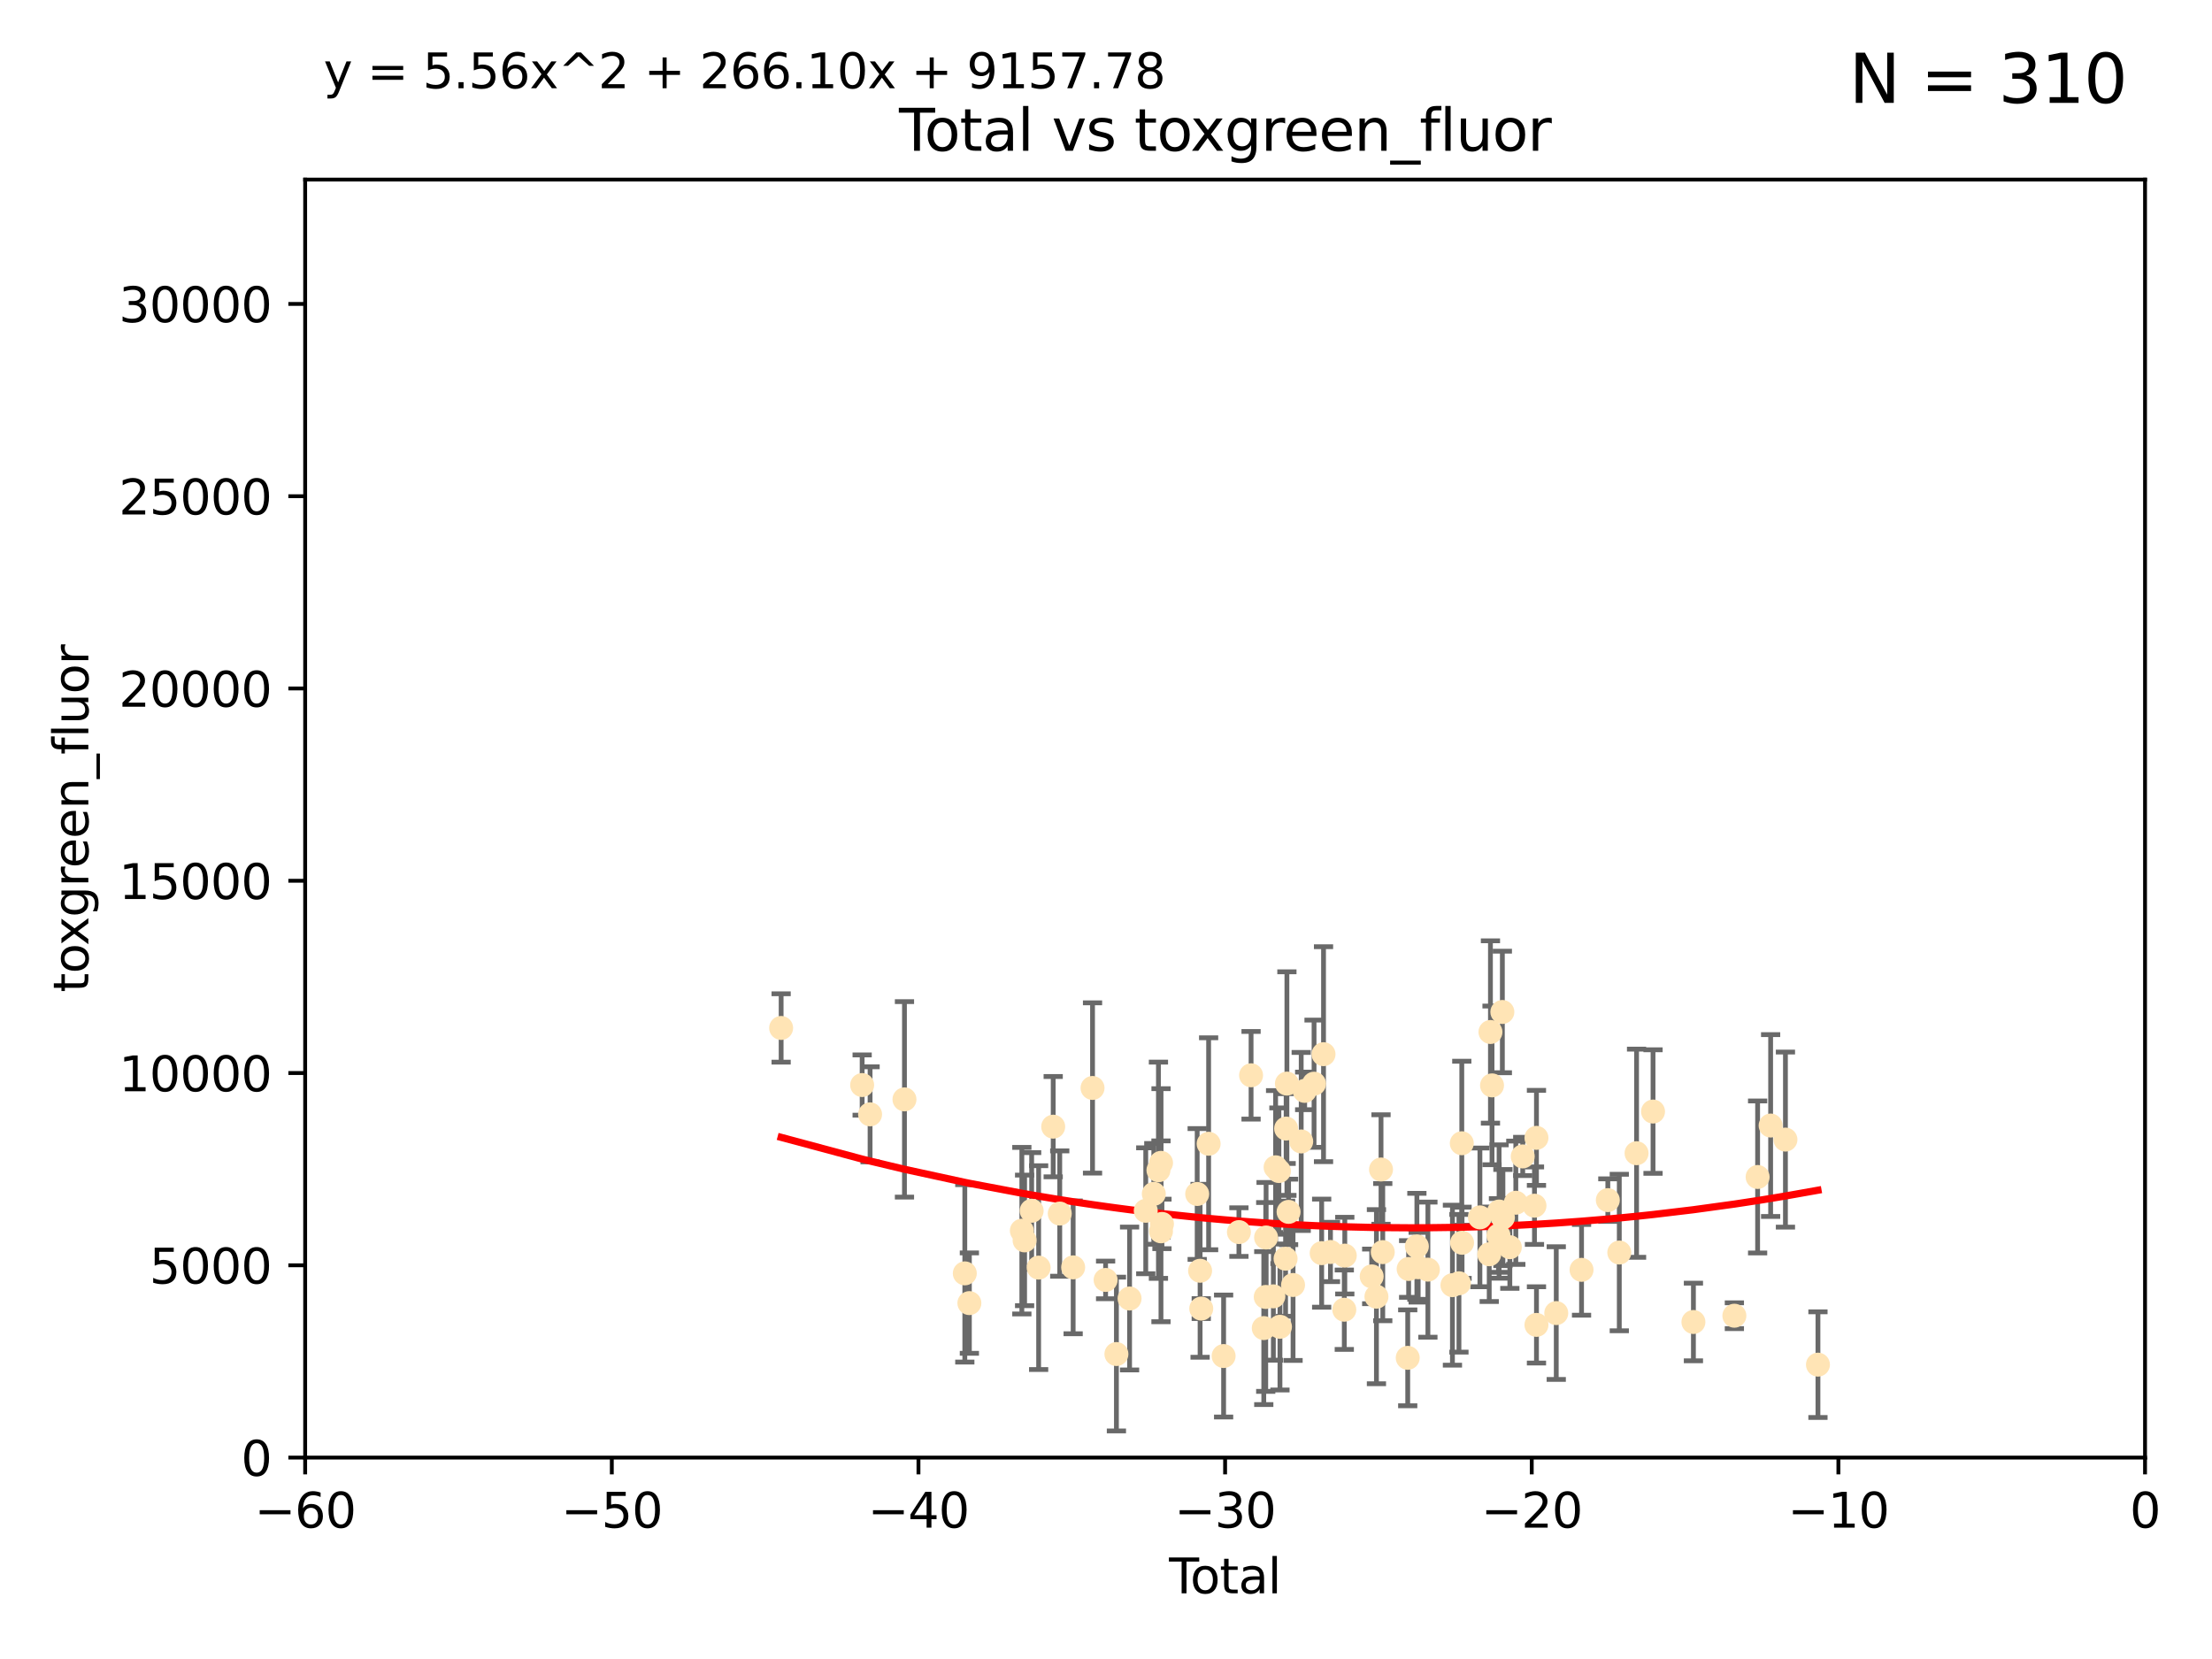 <?xml version="1.0" encoding="utf-8" standalone="no"?>
<!DOCTYPE svg PUBLIC "-//W3C//DTD SVG 1.1//EN"
  "http://www.w3.org/Graphics/SVG/1.1/DTD/svg11.dtd">
<svg xmlns:xlink="http://www.w3.org/1999/xlink" width="460.8pt" height="345.6pt" viewBox="0 0 460.8 345.6" xmlns="http://www.w3.org/2000/svg" version="1.1">
 <defs>
  <style type="text/css">*{stroke-linejoin: round; stroke-linecap: butt}</style>
 </defs>
 <g id="figure_1">
  <g id="patch_1">
   <path d="M 0 345.6 
L 460.8 345.6 
L 460.8 0 
L 0 0 
z
" style="fill: #ffffff"/>
  </g>
  <g id="axes_1">
   <g id="patch_2">
    <path d="M 63.571 303.64 
L 446.85 303.64 
L 446.85 37.411 
L 63.571 37.411 
z
" style="fill: #ffffff"/>
   </g>
   <g id="PathCollection_1">
    <defs>
     <path id="m9d9eda2bc3" d="M 0 1.118 
C 0.297 1.118 0.581 1 0.791 0.791 
C 1 0.581 1.118 0.297 1.118 0 
C 1.118 -0.297 1 -0.581 0.791 -0.791 
C 0.581 -1 0.297 -1.118 0 -1.118 
C -0.297 -1.118 -0.581 -1 -0.791 -0.791 
C -1 -0.581 -1.118 -0.297 -1.118 0 
C -1.118 0.297 -1 0.581 -0.791 0.791 
C -0.581 1 -0.297 1.118 0 1.118 
z
" style="stroke: #ffe4b5"/>
    </defs>
    <g clip-path="url(#p663b28ca68)">
     <use xlink:href="#m9d9eda2bc3" x="162.724" y="214.142" style="fill: #ffe4b5; stroke: #ffe4b5"/>
     <use xlink:href="#m9d9eda2bc3" x="179.601" y="226.035" style="fill: #ffe4b5; stroke: #ffe4b5"/>
     <use xlink:href="#m9d9eda2bc3" x="181.253" y="232.138" style="fill: #ffe4b5; stroke: #ffe4b5"/>
     <use xlink:href="#m9d9eda2bc3" x="188.417" y="229.021" style="fill: #ffe4b5; stroke: #ffe4b5"/>
     <use xlink:href="#m9d9eda2bc3" x="200.988" y="265.266" style="fill: #ffe4b5; stroke: #ffe4b5"/>
     <use xlink:href="#m9d9eda2bc3" x="201.939" y="271.461" style="fill: #ffe4b5; stroke: #ffe4b5"/>
     <use xlink:href="#m9d9eda2bc3" x="212.869" y="256.373" style="fill: #ffe4b5; stroke: #ffe4b5"/>
     <use xlink:href="#m9d9eda2bc3" x="213.443" y="258.395" style="fill: #ffe4b5; stroke: #ffe4b5"/>
     <use xlink:href="#m9d9eda2bc3" x="214.913" y="252.225" style="fill: #ffe4b5; stroke: #ffe4b5"/>
     <use xlink:href="#m9d9eda2bc3" x="216.367" y="264.067" style="fill: #ffe4b5; stroke: #ffe4b5"/>
     <use xlink:href="#m9d9eda2bc3" x="219.401" y="234.705" style="fill: #ffe4b5; stroke: #ffe4b5"/>
     <use xlink:href="#m9d9eda2bc3" x="220.765" y="252.808" style="fill: #ffe4b5; stroke: #ffe4b5"/>
     <use xlink:href="#m9d9eda2bc3" x="223.558" y="264.016" style="fill: #ffe4b5; stroke: #ffe4b5"/>
     <use xlink:href="#m9d9eda2bc3" x="227.595" y="226.641" style="fill: #ffe4b5; stroke: #ffe4b5"/>
     <use xlink:href="#m9d9eda2bc3" x="230.318" y="266.633" style="fill: #ffe4b5; stroke: #ffe4b5"/>
     <use xlink:href="#m9d9eda2bc3" x="232.57" y="282.072" style="fill: #ffe4b5; stroke: #ffe4b5"/>
     <use xlink:href="#m9d9eda2bc3" x="235.311" y="270.502" style="fill: #ffe4b5; stroke: #ffe4b5"/>
     <use xlink:href="#m9d9eda2bc3" x="238.681" y="252.228" style="fill: #ffe4b5; stroke: #ffe4b5"/>
     <use xlink:href="#m9d9eda2bc3" x="240.358" y="248.704" style="fill: #ffe4b5; stroke: #ffe4b5"/>
     <use xlink:href="#m9d9eda2bc3" x="241.324" y="243.781" style="fill: #ffe4b5; stroke: #ffe4b5"/>
     <use xlink:href="#m9d9eda2bc3" x="241.853" y="256.503" style="fill: #ffe4b5; stroke: #ffe4b5"/>
     <use xlink:href="#m9d9eda2bc3" x="241.865" y="242.243" style="fill: #ffe4b5; stroke: #ffe4b5"/>
     <use xlink:href="#m9d9eda2bc3" x="242.058" y="254.966" style="fill: #ffe4b5; stroke: #ffe4b5"/>
     <use xlink:href="#m9d9eda2bc3" x="249.396" y="248.729" style="fill: #ffe4b5; stroke: #ffe4b5"/>
     <use xlink:href="#m9d9eda2bc3" x="250.002" y="264.724" style="fill: #ffe4b5; stroke: #ffe4b5"/>
     <use xlink:href="#m9d9eda2bc3" x="250.242" y="272.601" style="fill: #ffe4b5; stroke: #ffe4b5"/>
     <use xlink:href="#m9d9eda2bc3" x="251.778" y="238.266" style="fill: #ffe4b5; stroke: #ffe4b5"/>
     <use xlink:href="#m9d9eda2bc3" x="254.901" y="282.488" style="fill: #ffe4b5; stroke: #ffe4b5"/>
     <use xlink:href="#m9d9eda2bc3" x="258.089" y="256.667" style="fill: #ffe4b5; stroke: #ffe4b5"/>
     <use xlink:href="#m9d9eda2bc3" x="260.621" y="224.002" style="fill: #ffe4b5; stroke: #ffe4b5"/>
     <use xlink:href="#m9d9eda2bc3" x="263.267" y="276.665" style="fill: #ffe4b5; stroke: #ffe4b5"/>
     <use xlink:href="#m9d9eda2bc3" x="263.676" y="270.179" style="fill: #ffe4b5; stroke: #ffe4b5"/>
     <use xlink:href="#m9d9eda2bc3" x="263.749" y="257.79" style="fill: #ffe4b5; stroke: #ffe4b5"/>
     <use xlink:href="#m9d9eda2bc3" x="265.267" y="270.053" style="fill: #ffe4b5; stroke: #ffe4b5"/>
     <use xlink:href="#m9d9eda2bc3" x="265.731" y="243.169" style="fill: #ffe4b5; stroke: #ffe4b5"/>
     <use xlink:href="#m9d9eda2bc3" x="266.421" y="243.949" style="fill: #ffe4b5; stroke: #ffe4b5"/>
     <use xlink:href="#m9d9eda2bc3" x="266.639" y="276.396" style="fill: #ffe4b5; stroke: #ffe4b5"/>
     <use xlink:href="#m9d9eda2bc3" x="267.81" y="262.208" style="fill: #ffe4b5; stroke: #ffe4b5"/>
     <use xlink:href="#m9d9eda2bc3" x="267.925" y="235.101" style="fill: #ffe4b5; stroke: #ffe4b5"/>
     <use xlink:href="#m9d9eda2bc3" x="268.086" y="225.731" style="fill: #ffe4b5; stroke: #ffe4b5"/>
     <use xlink:href="#m9d9eda2bc3" x="268.435" y="252.459" style="fill: #ffe4b5; stroke: #ffe4b5"/>
     <use xlink:href="#m9d9eda2bc3" x="269.366" y="267.687" style="fill: #ffe4b5; stroke: #ffe4b5"/>
     <use xlink:href="#m9d9eda2bc3" x="271.064" y="237.786" style="fill: #ffe4b5; stroke: #ffe4b5"/>
     <use xlink:href="#m9d9eda2bc3" x="271.788" y="227.251" style="fill: #ffe4b5; stroke: #ffe4b5"/>
     <use xlink:href="#m9d9eda2bc3" x="273.742" y="225.755" style="fill: #ffe4b5; stroke: #ffe4b5"/>
     <use xlink:href="#m9d9eda2bc3" x="275.327" y="261.055" style="fill: #ffe4b5; stroke: #ffe4b5"/>
     <use xlink:href="#m9d9eda2bc3" x="275.715" y="219.606" style="fill: #ffe4b5; stroke: #ffe4b5"/>
     <use xlink:href="#m9d9eda2bc3" x="277.163" y="260.81" style="fill: #ffe4b5; stroke: #ffe4b5"/>
     <use xlink:href="#m9d9eda2bc3" x="280.041" y="272.838" style="fill: #ffe4b5; stroke: #ffe4b5"/>
     <use xlink:href="#m9d9eda2bc3" x="280.145" y="261.568" style="fill: #ffe4b5; stroke: #ffe4b5"/>
     <use xlink:href="#m9d9eda2bc3" x="285.75" y="265.895" style="fill: #ffe4b5; stroke: #ffe4b5"/>
     <use xlink:href="#m9d9eda2bc3" x="286.738" y="270.123" style="fill: #ffe4b5; stroke: #ffe4b5"/>
     <use xlink:href="#m9d9eda2bc3" x="287.692" y="243.629" style="fill: #ffe4b5; stroke: #ffe4b5"/>
     <use xlink:href="#m9d9eda2bc3" x="288.054" y="260.841" style="fill: #ffe4b5; stroke: #ffe4b5"/>
     <use xlink:href="#m9d9eda2bc3" x="293.255" y="282.862" style="fill: #ffe4b5; stroke: #ffe4b5"/>
     <use xlink:href="#m9d9eda2bc3" x="293.445" y="264.352" style="fill: #ffe4b5; stroke: #ffe4b5"/>
     <use xlink:href="#m9d9eda2bc3" x="295.162" y="259.638" style="fill: #ffe4b5; stroke: #ffe4b5"/>
     <use xlink:href="#m9d9eda2bc3" x="295.433" y="263.984" style="fill: #ffe4b5; stroke: #ffe4b5"/>
     <use xlink:href="#m9d9eda2bc3" x="297.458" y="264.491" style="fill: #ffe4b5; stroke: #ffe4b5"/>
     <use xlink:href="#m9d9eda2bc3" x="302.57" y="267.724" style="fill: #ffe4b5; stroke: #ffe4b5"/>
     <use xlink:href="#m9d9eda2bc3" x="303.925" y="267.331" style="fill: #ffe4b5; stroke: #ffe4b5"/>
     <use xlink:href="#m9d9eda2bc3" x="304.518" y="238.16" style="fill: #ffe4b5; stroke: #ffe4b5"/>
     <use xlink:href="#m9d9eda2bc3" x="304.574" y="258.889" style="fill: #ffe4b5; stroke: #ffe4b5"/>
     <use xlink:href="#m9d9eda2bc3" x="308.293" y="253.604" style="fill: #ffe4b5; stroke: #ffe4b5"/>
     <use xlink:href="#m9d9eda2bc3" x="310.233" y="261.286" style="fill: #ffe4b5; stroke: #ffe4b5"/>
     <use xlink:href="#m9d9eda2bc3" x="310.488" y="214.982" style="fill: #ffe4b5; stroke: #ffe4b5"/>
     <use xlink:href="#m9d9eda2bc3" x="310.817" y="226.106" style="fill: #ffe4b5; stroke: #ffe4b5"/>
     <use xlink:href="#m9d9eda2bc3" x="312.161" y="257.367" style="fill: #ffe4b5; stroke: #ffe4b5"/>
     <use xlink:href="#m9d9eda2bc3" x="312.288" y="252.382" style="fill: #ffe4b5; stroke: #ffe4b5"/>
     <use xlink:href="#m9d9eda2bc3" x="312.969" y="210.811" style="fill: #ffe4b5; stroke: #ffe4b5"/>
     <use xlink:href="#m9d9eda2bc3" x="313.086" y="253.638" style="fill: #ffe4b5; stroke: #ffe4b5"/>
     <use xlink:href="#m9d9eda2bc3" x="314.527" y="259.813" style="fill: #ffe4b5; stroke: #ffe4b5"/>
     <use xlink:href="#m9d9eda2bc3" x="315.771" y="250.551" style="fill: #ffe4b5; stroke: #ffe4b5"/>
     <use xlink:href="#m9d9eda2bc3" x="317.212" y="240.904" style="fill: #ffe4b5; stroke: #ffe4b5"/>
     <use xlink:href="#m9d9eda2bc3" x="319.659" y="251.165" style="fill: #ffe4b5; stroke: #ffe4b5"/>
     <use xlink:href="#m9d9eda2bc3" x="320.072" y="237.036" style="fill: #ffe4b5; stroke: #ffe4b5"/>
     <use xlink:href="#m9d9eda2bc3" x="320.074" y="276" style="fill: #ffe4b5; stroke: #ffe4b5"/>
     <use xlink:href="#m9d9eda2bc3" x="324.196" y="273.541" style="fill: #ffe4b5; stroke: #ffe4b5"/>
     <use xlink:href="#m9d9eda2bc3" x="329.464" y="264.53" style="fill: #ffe4b5; stroke: #ffe4b5"/>
     <use xlink:href="#m9d9eda2bc3" x="334.94" y="250.007" style="fill: #ffe4b5; stroke: #ffe4b5"/>
     <use xlink:href="#m9d9eda2bc3" x="337.329" y="260.923" style="fill: #ffe4b5; stroke: #ffe4b5"/>
     <use xlink:href="#m9d9eda2bc3" x="340.925" y="240.236" style="fill: #ffe4b5; stroke: #ffe4b5"/>
     <use xlink:href="#m9d9eda2bc3" x="344.356" y="231.557" style="fill: #ffe4b5; stroke: #ffe4b5"/>
     <use xlink:href="#m9d9eda2bc3" x="352.771" y="275.395" style="fill: #ffe4b5; stroke: #ffe4b5"/>
     <use xlink:href="#m9d9eda2bc3" x="361.302" y="274.088" style="fill: #ffe4b5; stroke: #ffe4b5"/>
     <use xlink:href="#m9d9eda2bc3" x="366.143" y="245.186" style="fill: #ffe4b5; stroke: #ffe4b5"/>
     <use xlink:href="#m9d9eda2bc3" x="368.855" y="234.47" style="fill: #ffe4b5; stroke: #ffe4b5"/>
     <use xlink:href="#m9d9eda2bc3" x="371.94" y="237.399" style="fill: #ffe4b5; stroke: #ffe4b5"/>
     <use xlink:href="#m9d9eda2bc3" x="378.713" y="284.28" style="fill: #ffe4b5; stroke: #ffe4b5"/>
    </g>
   </g>
   <g id="matplotlib.axis_1">
    <g id="xtick_1">
     <g id="line2d_1">
      <defs>
       <path id="m0722af5a17" d="M 0 0 
L 0 3.5 
" style="stroke: #000000; stroke-width: 0.8"/>
      </defs>
      <g>
       <use xlink:href="#m0722af5a17" x="63.571" y="303.64" style="stroke: #000000; stroke-width: 0.8"/>
      </g>
     </g>
     <g id="text_1">
      <!-- −60 -->
      <g transform="translate(53.019 318.238)scale(0.1 -0.1)">
       <defs>
        <path id="DejaVuSans-2212" d="M 678 2272 
L 4684 2272 
L 4684 1741 
L 678 1741 
L 678 2272 
z
" transform="scale(0.016)"/>
        <path id="DejaVuSans-36" d="M 2113 2584 
Q 1688 2584 1439 2293 
Q 1191 2003 1191 1497 
Q 1191 994 1439 701 
Q 1688 409 2113 409 
Q 2538 409 2786 701 
Q 3034 994 3034 1497 
Q 3034 2003 2786 2293 
Q 2538 2584 2113 2584 
z
M 3366 4563 
L 3366 3988 
Q 3128 4100 2886 4159 
Q 2644 4219 2406 4219 
Q 1781 4219 1451 3797 
Q 1122 3375 1075 2522 
Q 1259 2794 1537 2939 
Q 1816 3084 2150 3084 
Q 2853 3084 3261 2657 
Q 3669 2231 3669 1497 
Q 3669 778 3244 343 
Q 2819 -91 2113 -91 
Q 1303 -91 875 529 
Q 447 1150 447 2328 
Q 447 3434 972 4092 
Q 1497 4750 2381 4750 
Q 2619 4750 2861 4703 
Q 3103 4656 3366 4563 
z
" transform="scale(0.016)"/>
        <path id="DejaVuSans-30" d="M 2034 4250 
Q 1547 4250 1301 3770 
Q 1056 3291 1056 2328 
Q 1056 1369 1301 889 
Q 1547 409 2034 409 
Q 2525 409 2770 889 
Q 3016 1369 3016 2328 
Q 3016 3291 2770 3770 
Q 2525 4250 2034 4250 
z
M 2034 4750 
Q 2819 4750 3233 4129 
Q 3647 3509 3647 2328 
Q 3647 1150 3233 529 
Q 2819 -91 2034 -91 
Q 1250 -91 836 529 
Q 422 1150 422 2328 
Q 422 3509 836 4129 
Q 1250 4750 2034 4750 
z
" transform="scale(0.016)"/>
       </defs>
       <use xlink:href="#DejaVuSans-2212"/>
       <use xlink:href="#DejaVuSans-36" x="83.789"/>
       <use xlink:href="#DejaVuSans-30" x="147.412"/>
      </g>
     </g>
    </g>
    <g id="xtick_2">
     <g id="line2d_2">
      <g>
       <use xlink:href="#m0722af5a17" x="127.451" y="303.64" style="stroke: #000000; stroke-width: 0.8"/>
      </g>
     </g>
     <g id="text_2">
      <!-- −50 -->
      <g transform="translate(116.899 318.238)scale(0.1 -0.1)">
       <defs>
        <path id="DejaVuSans-35" d="M 691 4666 
L 3169 4666 
L 3169 4134 
L 1269 4134 
L 1269 2991 
Q 1406 3038 1543 3061 
Q 1681 3084 1819 3084 
Q 2600 3084 3056 2656 
Q 3513 2228 3513 1497 
Q 3513 744 3044 326 
Q 2575 -91 1722 -91 
Q 1428 -91 1123 -41 
Q 819 9 494 109 
L 494 744 
Q 775 591 1075 516 
Q 1375 441 1709 441 
Q 2250 441 2565 725 
Q 2881 1009 2881 1497 
Q 2881 1984 2565 2268 
Q 2250 2553 1709 2553 
Q 1456 2553 1204 2497 
Q 953 2441 691 2322 
L 691 4666 
z
" transform="scale(0.016)"/>
       </defs>
       <use xlink:href="#DejaVuSans-2212"/>
       <use xlink:href="#DejaVuSans-35" x="83.789"/>
       <use xlink:href="#DejaVuSans-30" x="147.412"/>
      </g>
     </g>
    </g>
    <g id="xtick_3">
     <g id="line2d_3">
      <g>
       <use xlink:href="#m0722af5a17" x="191.331" y="303.64" style="stroke: #000000; stroke-width: 0.8"/>
      </g>
     </g>
     <g id="text_3">
      <!-- −40 -->
      <g transform="translate(180.778 318.238)scale(0.1 -0.1)">
       <defs>
        <path id="DejaVuSans-34" d="M 2419 4116 
L 825 1625 
L 2419 1625 
L 2419 4116 
z
M 2253 4666 
L 3047 4666 
L 3047 1625 
L 3713 1625 
L 3713 1100 
L 3047 1100 
L 3047 0 
L 2419 0 
L 2419 1100 
L 313 1100 
L 313 1709 
L 2253 4666 
z
" transform="scale(0.016)"/>
       </defs>
       <use xlink:href="#DejaVuSans-2212"/>
       <use xlink:href="#DejaVuSans-34" x="83.789"/>
       <use xlink:href="#DejaVuSans-30" x="147.412"/>
      </g>
     </g>
    </g>
    <g id="xtick_4">
     <g id="line2d_4">
      <g>
       <use xlink:href="#m0722af5a17" x="255.211" y="303.64" style="stroke: #000000; stroke-width: 0.8"/>
      </g>
     </g>
     <g id="text_4">
      <!-- −30 -->
      <g transform="translate(244.658 318.238)scale(0.1 -0.1)">
       <defs>
        <path id="DejaVuSans-33" d="M 2597 2516 
Q 3050 2419 3304 2112 
Q 3559 1806 3559 1356 
Q 3559 666 3084 287 
Q 2609 -91 1734 -91 
Q 1441 -91 1130 -33 
Q 819 25 488 141 
L 488 750 
Q 750 597 1062 519 
Q 1375 441 1716 441 
Q 2309 441 2620 675 
Q 2931 909 2931 1356 
Q 2931 1769 2642 2001 
Q 2353 2234 1838 2234 
L 1294 2234 
L 1294 2753 
L 1863 2753 
Q 2328 2753 2575 2939 
Q 2822 3125 2822 3475 
Q 2822 3834 2567 4026 
Q 2313 4219 1838 4219 
Q 1578 4219 1281 4162 
Q 984 4106 628 3988 
L 628 4550 
Q 988 4650 1302 4700 
Q 1616 4750 1894 4750 
Q 2613 4750 3031 4423 
Q 3450 4097 3450 3541 
Q 3450 3153 3228 2886 
Q 3006 2619 2597 2516 
z
" transform="scale(0.016)"/>
       </defs>
       <use xlink:href="#DejaVuSans-2212"/>
       <use xlink:href="#DejaVuSans-33" x="83.789"/>
       <use xlink:href="#DejaVuSans-30" x="147.412"/>
      </g>
     </g>
    </g>
    <g id="xtick_5">
     <g id="line2d_5">
      <g>
       <use xlink:href="#m0722af5a17" x="319.09" y="303.64" style="stroke: #000000; stroke-width: 0.8"/>
      </g>
     </g>
     <g id="text_5">
      <!-- −20 -->
      <g transform="translate(308.538 318.238)scale(0.1 -0.1)">
       <defs>
        <path id="DejaVuSans-32" d="M 1228 531 
L 3431 531 
L 3431 0 
L 469 0 
L 469 531 
Q 828 903 1448 1529 
Q 2069 2156 2228 2338 
Q 2531 2678 2651 2914 
Q 2772 3150 2772 3378 
Q 2772 3750 2511 3984 
Q 2250 4219 1831 4219 
Q 1534 4219 1204 4116 
Q 875 4013 500 3803 
L 500 4441 
Q 881 4594 1212 4672 
Q 1544 4750 1819 4750 
Q 2544 4750 2975 4387 
Q 3406 4025 3406 3419 
Q 3406 3131 3298 2873 
Q 3191 2616 2906 2266 
Q 2828 2175 2409 1742 
Q 1991 1309 1228 531 
z
" transform="scale(0.016)"/>
       </defs>
       <use xlink:href="#DejaVuSans-2212"/>
       <use xlink:href="#DejaVuSans-32" x="83.789"/>
       <use xlink:href="#DejaVuSans-30" x="147.412"/>
      </g>
     </g>
    </g>
    <g id="xtick_6">
     <g id="line2d_6">
      <g>
       <use xlink:href="#m0722af5a17" x="382.97" y="303.64" style="stroke: #000000; stroke-width: 0.8"/>
      </g>
     </g>
     <g id="text_6">
      <!-- −10 -->
      <g transform="translate(372.418 318.238)scale(0.1 -0.1)">
       <defs>
        <path id="DejaVuSans-31" d="M 794 531 
L 1825 531 
L 1825 4091 
L 703 3866 
L 703 4441 
L 1819 4666 
L 2450 4666 
L 2450 531 
L 3481 531 
L 3481 0 
L 794 0 
L 794 531 
z
" transform="scale(0.016)"/>
       </defs>
       <use xlink:href="#DejaVuSans-2212"/>
       <use xlink:href="#DejaVuSans-31" x="83.789"/>
       <use xlink:href="#DejaVuSans-30" x="147.412"/>
      </g>
     </g>
    </g>
    <g id="xtick_7">
     <g id="line2d_7">
      <g>
       <use xlink:href="#m0722af5a17" x="446.85" y="303.64" style="stroke: #000000; stroke-width: 0.8"/>
      </g>
     </g>
     <g id="text_7">
      <!-- 0 -->
      <g transform="translate(443.669 318.238)scale(0.1 -0.1)">
       <use xlink:href="#DejaVuSans-30"/>
      </g>
     </g>
    </g>
    <g id="text_8">
     <!-- Total -->
     <g transform="translate(243.534 331.917)scale(0.1 -0.1)">
      <defs>
       <path id="DejaVuSans-54" d="M -19 4666 
L 3928 4666 
L 3928 4134 
L 2272 4134 
L 2272 0 
L 1638 0 
L 1638 4134 
L -19 4134 
L -19 4666 
z
" transform="scale(0.016)"/>
       <path id="DejaVuSans-6f" d="M 1959 3097 
Q 1497 3097 1228 2736 
Q 959 2375 959 1747 
Q 959 1119 1226 758 
Q 1494 397 1959 397 
Q 2419 397 2687 759 
Q 2956 1122 2956 1747 
Q 2956 2369 2687 2733 
Q 2419 3097 1959 3097 
z
M 1959 3584 
Q 2709 3584 3137 3096 
Q 3566 2609 3566 1747 
Q 3566 888 3137 398 
Q 2709 -91 1959 -91 
Q 1206 -91 779 398 
Q 353 888 353 1747 
Q 353 2609 779 3096 
Q 1206 3584 1959 3584 
z
" transform="scale(0.016)"/>
       <path id="DejaVuSans-74" d="M 1172 4494 
L 1172 3500 
L 2356 3500 
L 2356 3053 
L 1172 3053 
L 1172 1153 
Q 1172 725 1289 603 
Q 1406 481 1766 481 
L 2356 481 
L 2356 0 
L 1766 0 
Q 1100 0 847 248 
Q 594 497 594 1153 
L 594 3053 
L 172 3053 
L 172 3500 
L 594 3500 
L 594 4494 
L 1172 4494 
z
" transform="scale(0.016)"/>
       <path id="DejaVuSans-61" d="M 2194 1759 
Q 1497 1759 1228 1600 
Q 959 1441 959 1056 
Q 959 750 1161 570 
Q 1363 391 1709 391 
Q 2188 391 2477 730 
Q 2766 1069 2766 1631 
L 2766 1759 
L 2194 1759 
z
M 3341 1997 
L 3341 0 
L 2766 0 
L 2766 531 
Q 2569 213 2275 61 
Q 1981 -91 1556 -91 
Q 1019 -91 701 211 
Q 384 513 384 1019 
Q 384 1609 779 1909 
Q 1175 2209 1959 2209 
L 2766 2209 
L 2766 2266 
Q 2766 2663 2505 2880 
Q 2244 3097 1772 3097 
Q 1472 3097 1187 3025 
Q 903 2953 641 2809 
L 641 3341 
Q 956 3463 1253 3523 
Q 1550 3584 1831 3584 
Q 2591 3584 2966 3190 
Q 3341 2797 3341 1997 
z
" transform="scale(0.016)"/>
       <path id="DejaVuSans-6c" d="M 603 4863 
L 1178 4863 
L 1178 0 
L 603 0 
L 603 4863 
z
" transform="scale(0.016)"/>
      </defs>
      <use xlink:href="#DejaVuSans-54"/>
      <use xlink:href="#DejaVuSans-6f" x="44.084"/>
      <use xlink:href="#DejaVuSans-74" x="105.266"/>
      <use xlink:href="#DejaVuSans-61" x="144.475"/>
      <use xlink:href="#DejaVuSans-6c" x="205.754"/>
     </g>
    </g>
   </g>
   <g id="matplotlib.axis_2">
    <g id="ytick_1">
     <g id="line2d_8">
      <defs>
       <path id="mdaed18fbc1" d="M 0 0 
L -3.5 0 
" style="stroke: #000000; stroke-width: 0.8"/>
      </defs>
      <g>
       <use xlink:href="#mdaed18fbc1" x="63.571" y="303.64" style="stroke: #000000; stroke-width: 0.8"/>
      </g>
     </g>
     <g id="text_9">
      <!-- 0 -->
      <g transform="translate(50.209 307.439)scale(0.1 -0.1)">
       <use xlink:href="#DejaVuSans-30"/>
      </g>
     </g>
    </g>
    <g id="ytick_2">
     <g id="line2d_9">
      <g>
       <use xlink:href="#mdaed18fbc1" x="63.571" y="263.586" style="stroke: #000000; stroke-width: 0.8"/>
      </g>
     </g>
     <g id="text_10">
      <!-- 5000 -->
      <g transform="translate(31.121 267.385)scale(0.1 -0.1)">
       <use xlink:href="#DejaVuSans-35"/>
       <use xlink:href="#DejaVuSans-30" x="63.623"/>
       <use xlink:href="#DejaVuSans-30" x="127.246"/>
       <use xlink:href="#DejaVuSans-30" x="190.869"/>
      </g>
     </g>
    </g>
    <g id="ytick_3">
     <g id="line2d_10">
      <g>
       <use xlink:href="#mdaed18fbc1" x="63.571" y="223.532" style="stroke: #000000; stroke-width: 0.8"/>
      </g>
     </g>
     <g id="text_11">
      <!-- 10000 -->
      <g transform="translate(24.759 227.331)scale(0.1 -0.1)">
       <use xlink:href="#DejaVuSans-31"/>
       <use xlink:href="#DejaVuSans-30" x="63.623"/>
       <use xlink:href="#DejaVuSans-30" x="127.246"/>
       <use xlink:href="#DejaVuSans-30" x="190.869"/>
       <use xlink:href="#DejaVuSans-30" x="254.492"/>
      </g>
     </g>
    </g>
    <g id="ytick_4">
     <g id="line2d_11">
      <g>
       <use xlink:href="#mdaed18fbc1" x="63.571" y="183.478" style="stroke: #000000; stroke-width: 0.8"/>
      </g>
     </g>
     <g id="text_12">
      <!-- 15000 -->
      <g transform="translate(24.759 187.278)scale(0.1 -0.1)">
       <use xlink:href="#DejaVuSans-31"/>
       <use xlink:href="#DejaVuSans-35" x="63.623"/>
       <use xlink:href="#DejaVuSans-30" x="127.246"/>
       <use xlink:href="#DejaVuSans-30" x="190.869"/>
       <use xlink:href="#DejaVuSans-30" x="254.492"/>
      </g>
     </g>
    </g>
    <g id="ytick_5">
     <g id="line2d_12">
      <g>
       <use xlink:href="#mdaed18fbc1" x="63.571" y="143.424" style="stroke: #000000; stroke-width: 0.8"/>
      </g>
     </g>
     <g id="text_13">
      <!-- 20000 -->
      <g transform="translate(24.759 147.224)scale(0.1 -0.1)">
       <use xlink:href="#DejaVuSans-32"/>
       <use xlink:href="#DejaVuSans-30" x="63.623"/>
       <use xlink:href="#DejaVuSans-30" x="127.246"/>
       <use xlink:href="#DejaVuSans-30" x="190.869"/>
       <use xlink:href="#DejaVuSans-30" x="254.492"/>
      </g>
     </g>
    </g>
    <g id="ytick_6">
     <g id="line2d_13">
      <g>
       <use xlink:href="#mdaed18fbc1" x="63.571" y="103.371" style="stroke: #000000; stroke-width: 0.8"/>
      </g>
     </g>
     <g id="text_14">
      <!-- 25000 -->
      <g transform="translate(24.759 107.17)scale(0.1 -0.1)">
       <use xlink:href="#DejaVuSans-32"/>
       <use xlink:href="#DejaVuSans-35" x="63.623"/>
       <use xlink:href="#DejaVuSans-30" x="127.246"/>
       <use xlink:href="#DejaVuSans-30" x="190.869"/>
       <use xlink:href="#DejaVuSans-30" x="254.492"/>
      </g>
     </g>
    </g>
    <g id="ytick_7">
     <g id="line2d_14">
      <g>
       <use xlink:href="#mdaed18fbc1" x="63.571" y="63.317" style="stroke: #000000; stroke-width: 0.8"/>
      </g>
     </g>
     <g id="text_15">
      <!-- 30000 -->
      <g transform="translate(24.759 67.116)scale(0.1 -0.1)">
       <use xlink:href="#DejaVuSans-33"/>
       <use xlink:href="#DejaVuSans-30" x="63.623"/>
       <use xlink:href="#DejaVuSans-30" x="127.246"/>
       <use xlink:href="#DejaVuSans-30" x="190.869"/>
       <use xlink:href="#DejaVuSans-30" x="254.492"/>
      </g>
     </g>
    </g>
    <g id="text_16">
     <!-- toxgreen_fluor -->
     <g transform="translate(18.401 206.72)rotate(-90)scale(0.1 -0.1)">
      <defs>
       <path id="DejaVuSans-78" d="M 3513 3500 
L 2247 1797 
L 3578 0 
L 2900 0 
L 1881 1375 
L 863 0 
L 184 0 
L 1544 1831 
L 300 3500 
L 978 3500 
L 1906 2253 
L 2834 3500 
L 3513 3500 
z
" transform="scale(0.016)"/>
       <path id="DejaVuSans-67" d="M 2906 1791 
Q 2906 2416 2648 2759 
Q 2391 3103 1925 3103 
Q 1463 3103 1205 2759 
Q 947 2416 947 1791 
Q 947 1169 1205 825 
Q 1463 481 1925 481 
Q 2391 481 2648 825 
Q 2906 1169 2906 1791 
z
M 3481 434 
Q 3481 -459 3084 -895 
Q 2688 -1331 1869 -1331 
Q 1566 -1331 1297 -1286 
Q 1028 -1241 775 -1147 
L 775 -588 
Q 1028 -725 1275 -790 
Q 1522 -856 1778 -856 
Q 2344 -856 2625 -561 
Q 2906 -266 2906 331 
L 2906 616 
Q 2728 306 2450 153 
Q 2172 0 1784 0 
Q 1141 0 747 490 
Q 353 981 353 1791 
Q 353 2603 747 3093 
Q 1141 3584 1784 3584 
Q 2172 3584 2450 3431 
Q 2728 3278 2906 2969 
L 2906 3500 
L 3481 3500 
L 3481 434 
z
" transform="scale(0.016)"/>
       <path id="DejaVuSans-72" d="M 2631 2963 
Q 2534 3019 2420 3045 
Q 2306 3072 2169 3072 
Q 1681 3072 1420 2755 
Q 1159 2438 1159 1844 
L 1159 0 
L 581 0 
L 581 3500 
L 1159 3500 
L 1159 2956 
Q 1341 3275 1631 3429 
Q 1922 3584 2338 3584 
Q 2397 3584 2469 3576 
Q 2541 3569 2628 3553 
L 2631 2963 
z
" transform="scale(0.016)"/>
       <path id="DejaVuSans-65" d="M 3597 1894 
L 3597 1613 
L 953 1613 
Q 991 1019 1311 708 
Q 1631 397 2203 397 
Q 2534 397 2845 478 
Q 3156 559 3463 722 
L 3463 178 
Q 3153 47 2828 -22 
Q 2503 -91 2169 -91 
Q 1331 -91 842 396 
Q 353 884 353 1716 
Q 353 2575 817 3079 
Q 1281 3584 2069 3584 
Q 2775 3584 3186 3129 
Q 3597 2675 3597 1894 
z
M 3022 2063 
Q 3016 2534 2758 2815 
Q 2500 3097 2075 3097 
Q 1594 3097 1305 2825 
Q 1016 2553 972 2059 
L 3022 2063 
z
" transform="scale(0.016)"/>
       <path id="DejaVuSans-6e" d="M 3513 2113 
L 3513 0 
L 2938 0 
L 2938 2094 
Q 2938 2591 2744 2837 
Q 2550 3084 2163 3084 
Q 1697 3084 1428 2787 
Q 1159 2491 1159 1978 
L 1159 0 
L 581 0 
L 581 3500 
L 1159 3500 
L 1159 2956 
Q 1366 3272 1645 3428 
Q 1925 3584 2291 3584 
Q 2894 3584 3203 3211 
Q 3513 2838 3513 2113 
z
" transform="scale(0.016)"/>
       <path id="DejaVuSans-5f" d="M 3263 -1063 
L 3263 -1509 
L -63 -1509 
L -63 -1063 
L 3263 -1063 
z
" transform="scale(0.016)"/>
       <path id="DejaVuSans-66" d="M 2375 4863 
L 2375 4384 
L 1825 4384 
Q 1516 4384 1395 4259 
Q 1275 4134 1275 3809 
L 1275 3500 
L 2222 3500 
L 2222 3053 
L 1275 3053 
L 1275 0 
L 697 0 
L 697 3053 
L 147 3053 
L 147 3500 
L 697 3500 
L 697 3744 
Q 697 4328 969 4595 
Q 1241 4863 1831 4863 
L 2375 4863 
z
" transform="scale(0.016)"/>
       <path id="DejaVuSans-75" d="M 544 1381 
L 544 3500 
L 1119 3500 
L 1119 1403 
Q 1119 906 1312 657 
Q 1506 409 1894 409 
Q 2359 409 2629 706 
Q 2900 1003 2900 1516 
L 2900 3500 
L 3475 3500 
L 3475 0 
L 2900 0 
L 2900 538 
Q 2691 219 2414 64 
Q 2138 -91 1772 -91 
Q 1169 -91 856 284 
Q 544 659 544 1381 
z
M 1991 3584 
L 1991 3584 
z
" transform="scale(0.016)"/>
      </defs>
      <use xlink:href="#DejaVuSans-74"/>
      <use xlink:href="#DejaVuSans-6f" x="39.209"/>
      <use xlink:href="#DejaVuSans-78" x="97.266"/>
      <use xlink:href="#DejaVuSans-67" x="156.445"/>
      <use xlink:href="#DejaVuSans-72" x="219.922"/>
      <use xlink:href="#DejaVuSans-65" x="258.785"/>
      <use xlink:href="#DejaVuSans-65" x="320.309"/>
      <use xlink:href="#DejaVuSans-6e" x="381.832"/>
      <use xlink:href="#DejaVuSans-5f" x="445.211"/>
      <use xlink:href="#DejaVuSans-66" x="495.211"/>
      <use xlink:href="#DejaVuSans-6c" x="530.416"/>
      <use xlink:href="#DejaVuSans-75" x="558.199"/>
      <use xlink:href="#DejaVuSans-6f" x="621.578"/>
      <use xlink:href="#DejaVuSans-72" x="682.76"/>
     </g>
    </g>
   </g>
   <g id="LineCollection_1">
    <path d="M 162.724 221.265 
L 162.724 207.019 
" clip-path="url(#p663b28ca68)" style="fill: none; stroke: #696969"/>
    <path d="M 179.601 232.311 
L 179.601 219.76 
" clip-path="url(#p663b28ca68)" style="fill: none; stroke: #696969"/>
    <path d="M 181.253 242.041 
L 181.253 222.234 
" clip-path="url(#p663b28ca68)" style="fill: none; stroke: #696969"/>
    <path d="M 188.417 249.381 
L 188.417 208.66 
" clip-path="url(#p663b28ca68)" style="fill: none; stroke: #696969"/>
    <path d="M 200.988 283.743 
L 200.988 246.789 
" clip-path="url(#p663b28ca68)" style="fill: none; stroke: #696969"/>
    <path d="M 201.939 281.916 
L 201.939 261.006 
" clip-path="url(#p663b28ca68)" style="fill: none; stroke: #696969"/>
    <path d="M 212.869 273.718 
L 212.869 239.028 
" clip-path="url(#p663b28ca68)" style="fill: none; stroke: #696969"/>
    <path d="M 213.443 271.994 
L 213.443 244.796 
" clip-path="url(#p663b28ca68)" style="fill: none; stroke: #696969"/>
    <path d="M 214.913 264.341 
L 214.913 240.11 
" clip-path="url(#p663b28ca68)" style="fill: none; stroke: #696969"/>
    <path d="M 216.367 285.293 
L 216.367 242.842 
" clip-path="url(#p663b28ca68)" style="fill: none; stroke: #696969"/>
    <path d="M 219.401 245.154 
L 219.401 224.257 
" clip-path="url(#p663b28ca68)" style="fill: none; stroke: #696969"/>
    <path d="M 220.765 265.864 
L 220.765 239.753 
" clip-path="url(#p663b28ca68)" style="fill: none; stroke: #696969"/>
    <path d="M 223.558 277.846 
L 223.558 250.185 
" clip-path="url(#p663b28ca68)" style="fill: none; stroke: #696969"/>
    <path d="M 227.595 244.374 
L 227.595 208.907 
" clip-path="url(#p663b28ca68)" style="fill: none; stroke: #696969"/>
    <path d="M 230.318 270.554 
L 230.318 262.713 
" clip-path="url(#p663b28ca68)" style="fill: none; stroke: #696969"/>
    <path d="M 232.57 298.088 
L 232.57 266.055 
" clip-path="url(#p663b28ca68)" style="fill: none; stroke: #696969"/>
    <path d="M 235.311 285.38 
L 235.311 255.625 
" clip-path="url(#p663b28ca68)" style="fill: none; stroke: #696969"/>
    <path d="M 238.681 265.341 
L 238.681 239.114 
" clip-path="url(#p663b28ca68)" style="fill: none; stroke: #696969"/>
    <path d="M 240.358 259.193 
L 240.358 238.215 
" clip-path="url(#p663b28ca68)" style="fill: none; stroke: #696969"/>
    <path d="M 241.324 266.304 
L 241.324 221.259 
" clip-path="url(#p663b28ca68)" style="fill: none; stroke: #696969"/>
    <path d="M 241.853 275.337 
L 241.853 237.668 
" clip-path="url(#p663b28ca68)" style="fill: none; stroke: #696969"/>
    <path d="M 241.865 257.69 
L 241.865 226.796 
" clip-path="url(#p663b28ca68)" style="fill: none; stroke: #696969"/>
    <path d="M 242.058 260.122 
L 242.058 249.81 
" clip-path="url(#p663b28ca68)" style="fill: none; stroke: #696969"/>
    <path d="M 249.396 262.352 
L 249.396 235.107 
" clip-path="url(#p663b28ca68)" style="fill: none; stroke: #696969"/>
    <path d="M 250.002 282.739 
L 250.002 246.71 
" clip-path="url(#p663b28ca68)" style="fill: none; stroke: #696969"/>
    <path d="M 250.242 274.678 
L 250.242 270.524 
" clip-path="url(#p663b28ca68)" style="fill: none; stroke: #696969"/>
    <path d="M 251.778 260.348 
L 251.778 216.185 
" clip-path="url(#p663b28ca68)" style="fill: none; stroke: #696969"/>
    <path d="M 254.901 295.191 
L 254.901 269.784 
" clip-path="url(#p663b28ca68)" style="fill: none; stroke: #696969"/>
    <path d="M 258.089 261.732 
L 258.089 251.601 
" clip-path="url(#p663b28ca68)" style="fill: none; stroke: #696969"/>
    <path d="M 260.621 233.127 
L 260.621 214.877 
" clip-path="url(#p663b28ca68)" style="fill: none; stroke: #696969"/>
    <path d="M 263.267 292.594 
L 263.267 260.736 
" clip-path="url(#p663b28ca68)" style="fill: none; stroke: #696969"/>
    <path d="M 263.676 289.85 
L 263.676 250.508 
" clip-path="url(#p663b28ca68)" style="fill: none; stroke: #696969"/>
    <path d="M 263.749 269.245 
L 263.749 246.334 
" clip-path="url(#p663b28ca68)" style="fill: none; stroke: #696969"/>
    <path d="M 265.267 283.35 
L 265.267 256.756 
" clip-path="url(#p663b28ca68)" style="fill: none; stroke: #696969"/>
    <path d="M 265.731 259.153 
L 265.731 227.185 
" clip-path="url(#p663b28ca68)" style="fill: none; stroke: #696969"/>
    <path d="M 266.421 257.101 
L 266.421 230.797 
" clip-path="url(#p663b28ca68)" style="fill: none; stroke: #696969"/>
    <path d="M 266.639 289.561 
L 266.639 263.231 
" clip-path="url(#p663b28ca68)" style="fill: none; stroke: #696969"/>
    <path d="M 267.81 274.202 
L 267.81 250.214 
" clip-path="url(#p663b28ca68)" style="fill: none; stroke: #696969"/>
    <path d="M 267.925 242.371 
L 267.925 227.831 
" clip-path="url(#p663b28ca68)" style="fill: none; stroke: #696969"/>
    <path d="M 268.086 249.016 
L 268.086 202.446 
" clip-path="url(#p663b28ca68)" style="fill: none; stroke: #696969"/>
    <path d="M 268.435 259.277 
L 268.435 245.64 
" clip-path="url(#p663b28ca68)" style="fill: none; stroke: #696969"/>
    <path d="M 269.366 283.407 
L 269.366 251.968 
" clip-path="url(#p663b28ca68)" style="fill: none; stroke: #696969"/>
    <path d="M 271.064 256.328 
L 271.064 219.243 
" clip-path="url(#p663b28ca68)" style="fill: none; stroke: #696969"/>
    <path d="M 271.788 231.164 
L 271.788 223.337 
" clip-path="url(#p663b28ca68)" style="fill: none; stroke: #696969"/>
    <path d="M 273.742 239.009 
L 273.742 212.501 
" clip-path="url(#p663b28ca68)" style="fill: none; stroke: #696969"/>
    <path d="M 275.327 272.313 
L 275.327 249.797 
" clip-path="url(#p663b28ca68)" style="fill: none; stroke: #696969"/>
    <path d="M 275.715 241.995 
L 275.715 197.216 
" clip-path="url(#p663b28ca68)" style="fill: none; stroke: #696969"/>
    <path d="M 277.163 266.988 
L 277.163 254.631 
" clip-path="url(#p663b28ca68)" style="fill: none; stroke: #696969"/>
    <path d="M 280.041 281.108 
L 280.041 264.568 
" clip-path="url(#p663b28ca68)" style="fill: none; stroke: #696969"/>
    <path d="M 280.145 269.556 
L 280.145 253.581 
" clip-path="url(#p663b28ca68)" style="fill: none; stroke: #696969"/>
    <path d="M 285.75 271.584 
L 285.75 260.206 
" clip-path="url(#p663b28ca68)" style="fill: none; stroke: #696969"/>
    <path d="M 286.738 288.262 
L 286.738 251.985 
" clip-path="url(#p663b28ca68)" style="fill: none; stroke: #696969"/>
    <path d="M 287.692 255.031 
L 287.692 232.227 
" clip-path="url(#p663b28ca68)" style="fill: none; stroke: #696969"/>
    <path d="M 288.054 275.129 
L 288.054 246.554 
" clip-path="url(#p663b28ca68)" style="fill: none; stroke: #696969"/>
    <path d="M 293.255 292.847 
L 293.255 272.877 
" clip-path="url(#p663b28ca68)" style="fill: none; stroke: #696969"/>
    <path d="M 293.445 270.259 
L 293.445 258.446 
" clip-path="url(#p663b28ca68)" style="fill: none; stroke: #696969"/>
    <path d="M 295.162 270.68 
L 295.162 248.596 
" clip-path="url(#p663b28ca68)" style="fill: none; stroke: #696969"/>
    <path d="M 295.433 271.244 
L 295.433 256.723 
" clip-path="url(#p663b28ca68)" style="fill: none; stroke: #696969"/>
    <path d="M 297.458 278.564 
L 297.458 250.418 
" clip-path="url(#p663b28ca68)" style="fill: none; stroke: #696969"/>
    <path d="M 302.57 284.386 
L 302.57 251.062 
" clip-path="url(#p663b28ca68)" style="fill: none; stroke: #696969"/>
    <path d="M 303.925 281.672 
L 303.925 252.99 
" clip-path="url(#p663b28ca68)" style="fill: none; stroke: #696969"/>
    <path d="M 304.518 255.245 
L 304.518 221.074 
" clip-path="url(#p663b28ca68)" style="fill: none; stroke: #696969"/>
    <path d="M 304.574 266.304 
L 304.574 251.475 
" clip-path="url(#p663b28ca68)" style="fill: none; stroke: #696969"/>
    <path d="M 308.293 268.05 
L 308.293 239.158 
" clip-path="url(#p663b28ca68)" style="fill: none; stroke: #696969"/>
    <path d="M 310.233 271.129 
L 310.233 251.444 
" clip-path="url(#p663b28ca68)" style="fill: none; stroke: #696969"/>
    <path d="M 310.488 233.978 
L 310.488 195.985 
" clip-path="url(#p663b28ca68)" style="fill: none; stroke: #696969"/>
    <path d="M 310.817 242.632 
L 310.817 209.58 
" clip-path="url(#p663b28ca68)" style="fill: none; stroke: #696969"/>
    <path d="M 312.161 265.047 
L 312.161 249.687 
" clip-path="url(#p663b28ca68)" style="fill: none; stroke: #696969"/>
    <path d="M 312.288 266.277 
L 312.288 238.488 
" clip-path="url(#p663b28ca68)" style="fill: none; stroke: #696969"/>
    <path d="M 312.969 223.469 
L 312.969 198.154 
" clip-path="url(#p663b28ca68)" style="fill: none; stroke: #696969"/>
    <path d="M 313.086 263.651 
L 313.086 243.624 
" clip-path="url(#p663b28ca68)" style="fill: none; stroke: #696969"/>
    <path d="M 314.527 268.39 
L 314.527 251.236 
" clip-path="url(#p663b28ca68)" style="fill: none; stroke: #696969"/>
    <path d="M 315.771 263.394 
L 315.771 237.709 
" clip-path="url(#p663b28ca68)" style="fill: none; stroke: #696969"/>
    <path d="M 317.212 244.894 
L 317.212 236.915 
" clip-path="url(#p663b28ca68)" style="fill: none; stroke: #696969"/>
    <path d="M 319.659 259.236 
L 319.659 243.094 
" clip-path="url(#p663b28ca68)" style="fill: none; stroke: #696969"/>
    <path d="M 320.072 246.935 
L 320.072 227.138 
" clip-path="url(#p663b28ca68)" style="fill: none; stroke: #696969"/>
    <path d="M 320.074 283.942 
L 320.074 268.058 
" clip-path="url(#p663b28ca68)" style="fill: none; stroke: #696969"/>
    <path d="M 324.196 287.363 
L 324.196 259.72 
" clip-path="url(#p663b28ca68)" style="fill: none; stroke: #696969"/>
    <path d="M 329.464 273.981 
L 329.464 255.079 
" clip-path="url(#p663b28ca68)" style="fill: none; stroke: #696969"/>
    <path d="M 334.94 254.438 
L 334.94 245.576 
" clip-path="url(#p663b28ca68)" style="fill: none; stroke: #696969"/>
    <path d="M 337.329 277.225 
L 337.329 244.622 
" clip-path="url(#p663b28ca68)" style="fill: none; stroke: #696969"/>
    <path d="M 340.925 261.917 
L 340.925 218.555 
" clip-path="url(#p663b28ca68)" style="fill: none; stroke: #696969"/>
    <path d="M 344.356 244.426 
L 344.356 218.688 
" clip-path="url(#p663b28ca68)" style="fill: none; stroke: #696969"/>
    <path d="M 352.771 283.482 
L 352.771 267.308 
" clip-path="url(#p663b28ca68)" style="fill: none; stroke: #696969"/>
    <path d="M 361.302 276.777 
L 361.302 271.4 
" clip-path="url(#p663b28ca68)" style="fill: none; stroke: #696969"/>
    <path d="M 366.143 261.019 
L 366.143 229.353 
" clip-path="url(#p663b28ca68)" style="fill: none; stroke: #696969"/>
    <path d="M 368.855 253.408 
L 368.855 215.532 
" clip-path="url(#p663b28ca68)" style="fill: none; stroke: #696969"/>
    <path d="M 371.94 255.635 
L 371.94 219.163 
" clip-path="url(#p663b28ca68)" style="fill: none; stroke: #696969"/>
    <path d="M 378.713 295.283 
L 378.713 273.276 
" clip-path="url(#p663b28ca68)" style="fill: none; stroke: #696969"/>
   </g>
   <g id="line2d_15">
    <defs>
     <path id="maa46204be2" d="M 2 0 
L -2 -0 
" style="stroke: #696969"/>
    </defs>
    <g clip-path="url(#p663b28ca68)">
     <use xlink:href="#maa46204be2" x="162.724" y="221.265" style="fill: #696969; stroke: #696969"/>
     <use xlink:href="#maa46204be2" x="179.601" y="232.311" style="fill: #696969; stroke: #696969"/>
     <use xlink:href="#maa46204be2" x="181.253" y="242.041" style="fill: #696969; stroke: #696969"/>
     <use xlink:href="#maa46204be2" x="188.417" y="249.381" style="fill: #696969; stroke: #696969"/>
     <use xlink:href="#maa46204be2" x="200.988" y="283.743" style="fill: #696969; stroke: #696969"/>
     <use xlink:href="#maa46204be2" x="201.939" y="281.916" style="fill: #696969; stroke: #696969"/>
     <use xlink:href="#maa46204be2" x="212.869" y="273.718" style="fill: #696969; stroke: #696969"/>
     <use xlink:href="#maa46204be2" x="213.443" y="271.994" style="fill: #696969; stroke: #696969"/>
     <use xlink:href="#maa46204be2" x="214.913" y="264.341" style="fill: #696969; stroke: #696969"/>
     <use xlink:href="#maa46204be2" x="216.367" y="285.293" style="fill: #696969; stroke: #696969"/>
     <use xlink:href="#maa46204be2" x="219.401" y="245.154" style="fill: #696969; stroke: #696969"/>
     <use xlink:href="#maa46204be2" x="220.765" y="265.864" style="fill: #696969; stroke: #696969"/>
     <use xlink:href="#maa46204be2" x="223.558" y="277.846" style="fill: #696969; stroke: #696969"/>
     <use xlink:href="#maa46204be2" x="227.595" y="244.374" style="fill: #696969; stroke: #696969"/>
     <use xlink:href="#maa46204be2" x="230.318" y="270.554" style="fill: #696969; stroke: #696969"/>
     <use xlink:href="#maa46204be2" x="232.57" y="298.088" style="fill: #696969; stroke: #696969"/>
     <use xlink:href="#maa46204be2" x="235.311" y="285.38" style="fill: #696969; stroke: #696969"/>
     <use xlink:href="#maa46204be2" x="238.681" y="265.341" style="fill: #696969; stroke: #696969"/>
     <use xlink:href="#maa46204be2" x="240.358" y="259.193" style="fill: #696969; stroke: #696969"/>
     <use xlink:href="#maa46204be2" x="241.324" y="266.304" style="fill: #696969; stroke: #696969"/>
     <use xlink:href="#maa46204be2" x="241.853" y="275.337" style="fill: #696969; stroke: #696969"/>
     <use xlink:href="#maa46204be2" x="241.865" y="257.69" style="fill: #696969; stroke: #696969"/>
     <use xlink:href="#maa46204be2" x="242.058" y="260.122" style="fill: #696969; stroke: #696969"/>
     <use xlink:href="#maa46204be2" x="249.396" y="262.352" style="fill: #696969; stroke: #696969"/>
     <use xlink:href="#maa46204be2" x="250.002" y="282.739" style="fill: #696969; stroke: #696969"/>
     <use xlink:href="#maa46204be2" x="250.242" y="274.678" style="fill: #696969; stroke: #696969"/>
     <use xlink:href="#maa46204be2" x="251.778" y="260.348" style="fill: #696969; stroke: #696969"/>
     <use xlink:href="#maa46204be2" x="254.901" y="295.191" style="fill: #696969; stroke: #696969"/>
     <use xlink:href="#maa46204be2" x="258.089" y="261.732" style="fill: #696969; stroke: #696969"/>
     <use xlink:href="#maa46204be2" x="260.621" y="233.127" style="fill: #696969; stroke: #696969"/>
     <use xlink:href="#maa46204be2" x="263.267" y="292.594" style="fill: #696969; stroke: #696969"/>
     <use xlink:href="#maa46204be2" x="263.676" y="289.85" style="fill: #696969; stroke: #696969"/>
     <use xlink:href="#maa46204be2" x="263.749" y="269.245" style="fill: #696969; stroke: #696969"/>
     <use xlink:href="#maa46204be2" x="265.267" y="283.35" style="fill: #696969; stroke: #696969"/>
     <use xlink:href="#maa46204be2" x="265.731" y="259.153" style="fill: #696969; stroke: #696969"/>
     <use xlink:href="#maa46204be2" x="266.421" y="257.101" style="fill: #696969; stroke: #696969"/>
     <use xlink:href="#maa46204be2" x="266.639" y="289.561" style="fill: #696969; stroke: #696969"/>
     <use xlink:href="#maa46204be2" x="267.81" y="274.202" style="fill: #696969; stroke: #696969"/>
     <use xlink:href="#maa46204be2" x="267.925" y="242.371" style="fill: #696969; stroke: #696969"/>
     <use xlink:href="#maa46204be2" x="268.086" y="249.016" style="fill: #696969; stroke: #696969"/>
     <use xlink:href="#maa46204be2" x="268.435" y="259.277" style="fill: #696969; stroke: #696969"/>
     <use xlink:href="#maa46204be2" x="269.366" y="283.407" style="fill: #696969; stroke: #696969"/>
     <use xlink:href="#maa46204be2" x="271.064" y="256.328" style="fill: #696969; stroke: #696969"/>
     <use xlink:href="#maa46204be2" x="271.788" y="231.164" style="fill: #696969; stroke: #696969"/>
     <use xlink:href="#maa46204be2" x="273.742" y="239.009" style="fill: #696969; stroke: #696969"/>
     <use xlink:href="#maa46204be2" x="275.327" y="272.313" style="fill: #696969; stroke: #696969"/>
     <use xlink:href="#maa46204be2" x="275.715" y="241.995" style="fill: #696969; stroke: #696969"/>
     <use xlink:href="#maa46204be2" x="277.163" y="266.988" style="fill: #696969; stroke: #696969"/>
     <use xlink:href="#maa46204be2" x="280.041" y="281.108" style="fill: #696969; stroke: #696969"/>
     <use xlink:href="#maa46204be2" x="280.145" y="269.556" style="fill: #696969; stroke: #696969"/>
     <use xlink:href="#maa46204be2" x="285.75" y="271.584" style="fill: #696969; stroke: #696969"/>
     <use xlink:href="#maa46204be2" x="286.738" y="288.262" style="fill: #696969; stroke: #696969"/>
     <use xlink:href="#maa46204be2" x="287.692" y="255.031" style="fill: #696969; stroke: #696969"/>
     <use xlink:href="#maa46204be2" x="288.054" y="275.129" style="fill: #696969; stroke: #696969"/>
     <use xlink:href="#maa46204be2" x="293.255" y="292.847" style="fill: #696969; stroke: #696969"/>
     <use xlink:href="#maa46204be2" x="293.445" y="270.259" style="fill: #696969; stroke: #696969"/>
     <use xlink:href="#maa46204be2" x="295.162" y="270.68" style="fill: #696969; stroke: #696969"/>
     <use xlink:href="#maa46204be2" x="295.433" y="271.244" style="fill: #696969; stroke: #696969"/>
     <use xlink:href="#maa46204be2" x="297.458" y="278.564" style="fill: #696969; stroke: #696969"/>
     <use xlink:href="#maa46204be2" x="302.57" y="284.386" style="fill: #696969; stroke: #696969"/>
     <use xlink:href="#maa46204be2" x="303.925" y="281.672" style="fill: #696969; stroke: #696969"/>
     <use xlink:href="#maa46204be2" x="304.518" y="255.245" style="fill: #696969; stroke: #696969"/>
     <use xlink:href="#maa46204be2" x="304.574" y="266.304" style="fill: #696969; stroke: #696969"/>
     <use xlink:href="#maa46204be2" x="308.293" y="268.05" style="fill: #696969; stroke: #696969"/>
     <use xlink:href="#maa46204be2" x="310.233" y="271.129" style="fill: #696969; stroke: #696969"/>
     <use xlink:href="#maa46204be2" x="310.488" y="233.978" style="fill: #696969; stroke: #696969"/>
     <use xlink:href="#maa46204be2" x="310.817" y="242.632" style="fill: #696969; stroke: #696969"/>
     <use xlink:href="#maa46204be2" x="312.161" y="265.047" style="fill: #696969; stroke: #696969"/>
     <use xlink:href="#maa46204be2" x="312.288" y="266.277" style="fill: #696969; stroke: #696969"/>
     <use xlink:href="#maa46204be2" x="312.969" y="223.469" style="fill: #696969; stroke: #696969"/>
     <use xlink:href="#maa46204be2" x="313.086" y="263.651" style="fill: #696969; stroke: #696969"/>
     <use xlink:href="#maa46204be2" x="314.527" y="268.39" style="fill: #696969; stroke: #696969"/>
     <use xlink:href="#maa46204be2" x="315.771" y="263.394" style="fill: #696969; stroke: #696969"/>
     <use xlink:href="#maa46204be2" x="317.212" y="244.894" style="fill: #696969; stroke: #696969"/>
     <use xlink:href="#maa46204be2" x="319.659" y="259.236" style="fill: #696969; stroke: #696969"/>
     <use xlink:href="#maa46204be2" x="320.072" y="246.935" style="fill: #696969; stroke: #696969"/>
     <use xlink:href="#maa46204be2" x="320.074" y="283.942" style="fill: #696969; stroke: #696969"/>
     <use xlink:href="#maa46204be2" x="324.196" y="287.363" style="fill: #696969; stroke: #696969"/>
     <use xlink:href="#maa46204be2" x="329.464" y="273.981" style="fill: #696969; stroke: #696969"/>
     <use xlink:href="#maa46204be2" x="334.94" y="254.438" style="fill: #696969; stroke: #696969"/>
     <use xlink:href="#maa46204be2" x="337.329" y="277.225" style="fill: #696969; stroke: #696969"/>
     <use xlink:href="#maa46204be2" x="340.925" y="261.917" style="fill: #696969; stroke: #696969"/>
     <use xlink:href="#maa46204be2" x="344.356" y="244.426" style="fill: #696969; stroke: #696969"/>
     <use xlink:href="#maa46204be2" x="352.771" y="283.482" style="fill: #696969; stroke: #696969"/>
     <use xlink:href="#maa46204be2" x="361.302" y="276.777" style="fill: #696969; stroke: #696969"/>
     <use xlink:href="#maa46204be2" x="366.143" y="261.019" style="fill: #696969; stroke: #696969"/>
     <use xlink:href="#maa46204be2" x="368.855" y="253.408" style="fill: #696969; stroke: #696969"/>
     <use xlink:href="#maa46204be2" x="371.94" y="255.635" style="fill: #696969; stroke: #696969"/>
     <use xlink:href="#maa46204be2" x="378.713" y="295.283" style="fill: #696969; stroke: #696969"/>
    </g>
   </g>
   <g id="line2d_16">
    <g clip-path="url(#p663b28ca68)">
     <use xlink:href="#maa46204be2" x="162.724" y="207.019" style="fill: #696969; stroke: #696969"/>
     <use xlink:href="#maa46204be2" x="179.601" y="219.76" style="fill: #696969; stroke: #696969"/>
     <use xlink:href="#maa46204be2" x="181.253" y="222.234" style="fill: #696969; stroke: #696969"/>
     <use xlink:href="#maa46204be2" x="188.417" y="208.66" style="fill: #696969; stroke: #696969"/>
     <use xlink:href="#maa46204be2" x="200.988" y="246.789" style="fill: #696969; stroke: #696969"/>
     <use xlink:href="#maa46204be2" x="201.939" y="261.006" style="fill: #696969; stroke: #696969"/>
     <use xlink:href="#maa46204be2" x="212.869" y="239.028" style="fill: #696969; stroke: #696969"/>
     <use xlink:href="#maa46204be2" x="213.443" y="244.796" style="fill: #696969; stroke: #696969"/>
     <use xlink:href="#maa46204be2" x="214.913" y="240.11" style="fill: #696969; stroke: #696969"/>
     <use xlink:href="#maa46204be2" x="216.367" y="242.842" style="fill: #696969; stroke: #696969"/>
     <use xlink:href="#maa46204be2" x="219.401" y="224.257" style="fill: #696969; stroke: #696969"/>
     <use xlink:href="#maa46204be2" x="220.765" y="239.753" style="fill: #696969; stroke: #696969"/>
     <use xlink:href="#maa46204be2" x="223.558" y="250.185" style="fill: #696969; stroke: #696969"/>
     <use xlink:href="#maa46204be2" x="227.595" y="208.907" style="fill: #696969; stroke: #696969"/>
     <use xlink:href="#maa46204be2" x="230.318" y="262.713" style="fill: #696969; stroke: #696969"/>
     <use xlink:href="#maa46204be2" x="232.57" y="266.055" style="fill: #696969; stroke: #696969"/>
     <use xlink:href="#maa46204be2" x="235.311" y="255.625" style="fill: #696969; stroke: #696969"/>
     <use xlink:href="#maa46204be2" x="238.681" y="239.114" style="fill: #696969; stroke: #696969"/>
     <use xlink:href="#maa46204be2" x="240.358" y="238.215" style="fill: #696969; stroke: #696969"/>
     <use xlink:href="#maa46204be2" x="241.324" y="221.259" style="fill: #696969; stroke: #696969"/>
     <use xlink:href="#maa46204be2" x="241.853" y="237.668" style="fill: #696969; stroke: #696969"/>
     <use xlink:href="#maa46204be2" x="241.865" y="226.796" style="fill: #696969; stroke: #696969"/>
     <use xlink:href="#maa46204be2" x="242.058" y="249.81" style="fill: #696969; stroke: #696969"/>
     <use xlink:href="#maa46204be2" x="249.396" y="235.107" style="fill: #696969; stroke: #696969"/>
     <use xlink:href="#maa46204be2" x="250.002" y="246.71" style="fill: #696969; stroke: #696969"/>
     <use xlink:href="#maa46204be2" x="250.242" y="270.524" style="fill: #696969; stroke: #696969"/>
     <use xlink:href="#maa46204be2" x="251.778" y="216.185" style="fill: #696969; stroke: #696969"/>
     <use xlink:href="#maa46204be2" x="254.901" y="269.784" style="fill: #696969; stroke: #696969"/>
     <use xlink:href="#maa46204be2" x="258.089" y="251.601" style="fill: #696969; stroke: #696969"/>
     <use xlink:href="#maa46204be2" x="260.621" y="214.877" style="fill: #696969; stroke: #696969"/>
     <use xlink:href="#maa46204be2" x="263.267" y="260.736" style="fill: #696969; stroke: #696969"/>
     <use xlink:href="#maa46204be2" x="263.676" y="250.508" style="fill: #696969; stroke: #696969"/>
     <use xlink:href="#maa46204be2" x="263.749" y="246.334" style="fill: #696969; stroke: #696969"/>
     <use xlink:href="#maa46204be2" x="265.267" y="256.756" style="fill: #696969; stroke: #696969"/>
     <use xlink:href="#maa46204be2" x="265.731" y="227.185" style="fill: #696969; stroke: #696969"/>
     <use xlink:href="#maa46204be2" x="266.421" y="230.797" style="fill: #696969; stroke: #696969"/>
     <use xlink:href="#maa46204be2" x="266.639" y="263.231" style="fill: #696969; stroke: #696969"/>
     <use xlink:href="#maa46204be2" x="267.81" y="250.214" style="fill: #696969; stroke: #696969"/>
     <use xlink:href="#maa46204be2" x="267.925" y="227.831" style="fill: #696969; stroke: #696969"/>
     <use xlink:href="#maa46204be2" x="268.086" y="202.446" style="fill: #696969; stroke: #696969"/>
     <use xlink:href="#maa46204be2" x="268.435" y="245.64" style="fill: #696969; stroke: #696969"/>
     <use xlink:href="#maa46204be2" x="269.366" y="251.968" style="fill: #696969; stroke: #696969"/>
     <use xlink:href="#maa46204be2" x="271.064" y="219.243" style="fill: #696969; stroke: #696969"/>
     <use xlink:href="#maa46204be2" x="271.788" y="223.337" style="fill: #696969; stroke: #696969"/>
     <use xlink:href="#maa46204be2" x="273.742" y="212.501" style="fill: #696969; stroke: #696969"/>
     <use xlink:href="#maa46204be2" x="275.327" y="249.797" style="fill: #696969; stroke: #696969"/>
     <use xlink:href="#maa46204be2" x="275.715" y="197.216" style="fill: #696969; stroke: #696969"/>
     <use xlink:href="#maa46204be2" x="277.163" y="254.631" style="fill: #696969; stroke: #696969"/>
     <use xlink:href="#maa46204be2" x="280.041" y="264.568" style="fill: #696969; stroke: #696969"/>
     <use xlink:href="#maa46204be2" x="280.145" y="253.581" style="fill: #696969; stroke: #696969"/>
     <use xlink:href="#maa46204be2" x="285.75" y="260.206" style="fill: #696969; stroke: #696969"/>
     <use xlink:href="#maa46204be2" x="286.738" y="251.985" style="fill: #696969; stroke: #696969"/>
     <use xlink:href="#maa46204be2" x="287.692" y="232.227" style="fill: #696969; stroke: #696969"/>
     <use xlink:href="#maa46204be2" x="288.054" y="246.554" style="fill: #696969; stroke: #696969"/>
     <use xlink:href="#maa46204be2" x="293.255" y="272.877" style="fill: #696969; stroke: #696969"/>
     <use xlink:href="#maa46204be2" x="293.445" y="258.446" style="fill: #696969; stroke: #696969"/>
     <use xlink:href="#maa46204be2" x="295.162" y="248.596" style="fill: #696969; stroke: #696969"/>
     <use xlink:href="#maa46204be2" x="295.433" y="256.723" style="fill: #696969; stroke: #696969"/>
     <use xlink:href="#maa46204be2" x="297.458" y="250.418" style="fill: #696969; stroke: #696969"/>
     <use xlink:href="#maa46204be2" x="302.57" y="251.062" style="fill: #696969; stroke: #696969"/>
     <use xlink:href="#maa46204be2" x="303.925" y="252.99" style="fill: #696969; stroke: #696969"/>
     <use xlink:href="#maa46204be2" x="304.518" y="221.074" style="fill: #696969; stroke: #696969"/>
     <use xlink:href="#maa46204be2" x="304.574" y="251.475" style="fill: #696969; stroke: #696969"/>
     <use xlink:href="#maa46204be2" x="308.293" y="239.158" style="fill: #696969; stroke: #696969"/>
     <use xlink:href="#maa46204be2" x="310.233" y="251.444" style="fill: #696969; stroke: #696969"/>
     <use xlink:href="#maa46204be2" x="310.488" y="195.985" style="fill: #696969; stroke: #696969"/>
     <use xlink:href="#maa46204be2" x="310.817" y="209.58" style="fill: #696969; stroke: #696969"/>
     <use xlink:href="#maa46204be2" x="312.161" y="249.687" style="fill: #696969; stroke: #696969"/>
     <use xlink:href="#maa46204be2" x="312.288" y="238.488" style="fill: #696969; stroke: #696969"/>
     <use xlink:href="#maa46204be2" x="312.969" y="198.154" style="fill: #696969; stroke: #696969"/>
     <use xlink:href="#maa46204be2" x="313.086" y="243.624" style="fill: #696969; stroke: #696969"/>
     <use xlink:href="#maa46204be2" x="314.527" y="251.236" style="fill: #696969; stroke: #696969"/>
     <use xlink:href="#maa46204be2" x="315.771" y="237.709" style="fill: #696969; stroke: #696969"/>
     <use xlink:href="#maa46204be2" x="317.212" y="236.915" style="fill: #696969; stroke: #696969"/>
     <use xlink:href="#maa46204be2" x="319.659" y="243.094" style="fill: #696969; stroke: #696969"/>
     <use xlink:href="#maa46204be2" x="320.072" y="227.138" style="fill: #696969; stroke: #696969"/>
     <use xlink:href="#maa46204be2" x="320.074" y="268.058" style="fill: #696969; stroke: #696969"/>
     <use xlink:href="#maa46204be2" x="324.196" y="259.72" style="fill: #696969; stroke: #696969"/>
     <use xlink:href="#maa46204be2" x="329.464" y="255.079" style="fill: #696969; stroke: #696969"/>
     <use xlink:href="#maa46204be2" x="334.94" y="245.576" style="fill: #696969; stroke: #696969"/>
     <use xlink:href="#maa46204be2" x="337.329" y="244.622" style="fill: #696969; stroke: #696969"/>
     <use xlink:href="#maa46204be2" x="340.925" y="218.555" style="fill: #696969; stroke: #696969"/>
     <use xlink:href="#maa46204be2" x="344.356" y="218.688" style="fill: #696969; stroke: #696969"/>
     <use xlink:href="#maa46204be2" x="352.771" y="267.308" style="fill: #696969; stroke: #696969"/>
     <use xlink:href="#maa46204be2" x="361.302" y="271.4" style="fill: #696969; stroke: #696969"/>
     <use xlink:href="#maa46204be2" x="366.143" y="229.353" style="fill: #696969; stroke: #696969"/>
     <use xlink:href="#maa46204be2" x="368.855" y="215.532" style="fill: #696969; stroke: #696969"/>
     <use xlink:href="#maa46204be2" x="371.94" y="219.163" style="fill: #696969; stroke: #696969"/>
     <use xlink:href="#maa46204be2" x="378.713" y="273.276" style="fill: #696969; stroke: #696969"/>
    </g>
   </g>
   <g id="line2d_17">
    <path d="M 162.724 236.929 
L 179.601 241.459 
L 181.253 241.869 
L 188.417 243.579 
L 200.988 246.307 
L 201.939 246.5 
L 212.869 248.569 
L 213.443 248.67 
L 214.913 248.927 
L 216.367 249.176 
L 219.401 249.681 
L 220.765 249.901 
L 223.558 250.34 
L 227.595 250.944 
L 230.318 251.331 
L 232.57 251.639 
L 235.311 251.999 
L 238.681 252.419 
L 240.358 252.619 
L 241.324 252.731 
L 241.853 252.792 
L 241.865 252.793 
L 242.058 252.815 
L 249.396 253.59 
L 250.002 253.649 
L 250.242 253.672 
L 251.778 253.816 
L 254.901 254.094 
L 258.089 254.356 
L 260.621 254.548 
L 263.267 254.734 
L 263.676 254.761 
L 263.749 254.766 
L 265.267 254.864 
L 265.731 254.893 
L 266.421 254.935 
L 266.639 254.948 
L 267.81 255.017 
L 267.925 255.023 
L 268.086 255.032 
L 268.435 255.052 
L 269.366 255.103 
L 271.064 255.192 
L 271.788 255.228 
L 273.742 255.319 
L 275.327 255.386 
L 275.715 255.402 
L 277.163 255.458 
L 280.041 255.555 
L 280.145 255.558 
L 285.75 255.694 
L 286.738 255.711 
L 287.692 255.725 
L 288.054 255.73 
L 293.255 255.769 
L 293.445 255.77 
L 295.162 255.769 
L 295.433 255.768 
L 297.458 255.757 
L 302.57 255.691 
L 303.925 255.664 
L 304.518 255.651 
L 304.574 255.649 
L 308.293 255.549 
L 310.233 255.485 
L 310.488 255.476 
L 310.817 255.464 
L 312.161 255.413 
L 312.288 255.408 
L 312.969 255.38 
L 313.086 255.375 
L 314.527 255.313 
L 315.771 255.256 
L 317.212 255.185 
L 319.659 255.055 
L 320.072 255.032 
L 320.074 255.032 
L 324.196 254.779 
L 329.464 254.402 
L 334.94 253.946 
L 337.329 253.726 
L 340.925 253.373 
L 344.356 253.009 
L 352.771 252.007 
L 361.302 250.834 
L 366.143 250.097 
L 368.855 249.662 
L 371.94 249.148 
L 378.713 247.946 
" clip-path="url(#p663b28ca68)" style="fill: none; stroke: #ff0000; stroke-width: 1.5; stroke-linecap: square"/>
   </g>
   <g id="line2d_18">
    <defs>
     <path id="m818868fd11" d="M 0 2 
C 0.53 2 1.039 1.789 1.414 1.414 
C 1.789 1.039 2 0.53 2 0 
C 2 -0.53 1.789 -1.039 1.414 -1.414 
C 1.039 -1.789 0.53 -2 0 -2 
C -0.53 -2 -1.039 -1.789 -1.414 -1.414 
C -1.789 -1.039 -2 -0.53 -2 0 
C -2 0.53 -1.789 1.039 -1.414 1.414 
C -1.039 1.789 -0.53 2 0 2 
z
" style="stroke: #ffe4b5"/>
    </defs>
    <g clip-path="url(#p663b28ca68)">
     <use xlink:href="#m818868fd11" x="162.724" y="214.142" style="fill: #ffe4b5; stroke: #ffe4b5"/>
     <use xlink:href="#m818868fd11" x="179.601" y="226.035" style="fill: #ffe4b5; stroke: #ffe4b5"/>
     <use xlink:href="#m818868fd11" x="181.253" y="232.138" style="fill: #ffe4b5; stroke: #ffe4b5"/>
     <use xlink:href="#m818868fd11" x="188.417" y="229.021" style="fill: #ffe4b5; stroke: #ffe4b5"/>
     <use xlink:href="#m818868fd11" x="200.988" y="265.266" style="fill: #ffe4b5; stroke: #ffe4b5"/>
     <use xlink:href="#m818868fd11" x="201.939" y="271.461" style="fill: #ffe4b5; stroke: #ffe4b5"/>
     <use xlink:href="#m818868fd11" x="212.869" y="256.373" style="fill: #ffe4b5; stroke: #ffe4b5"/>
     <use xlink:href="#m818868fd11" x="213.443" y="258.395" style="fill: #ffe4b5; stroke: #ffe4b5"/>
     <use xlink:href="#m818868fd11" x="214.913" y="252.225" style="fill: #ffe4b5; stroke: #ffe4b5"/>
     <use xlink:href="#m818868fd11" x="216.367" y="264.067" style="fill: #ffe4b5; stroke: #ffe4b5"/>
     <use xlink:href="#m818868fd11" x="219.401" y="234.705" style="fill: #ffe4b5; stroke: #ffe4b5"/>
     <use xlink:href="#m818868fd11" x="220.765" y="252.808" style="fill: #ffe4b5; stroke: #ffe4b5"/>
     <use xlink:href="#m818868fd11" x="223.558" y="264.016" style="fill: #ffe4b5; stroke: #ffe4b5"/>
     <use xlink:href="#m818868fd11" x="227.595" y="226.641" style="fill: #ffe4b5; stroke: #ffe4b5"/>
     <use xlink:href="#m818868fd11" x="230.318" y="266.633" style="fill: #ffe4b5; stroke: #ffe4b5"/>
     <use xlink:href="#m818868fd11" x="232.57" y="282.072" style="fill: #ffe4b5; stroke: #ffe4b5"/>
     <use xlink:href="#m818868fd11" x="235.311" y="270.502" style="fill: #ffe4b5; stroke: #ffe4b5"/>
     <use xlink:href="#m818868fd11" x="238.681" y="252.228" style="fill: #ffe4b5; stroke: #ffe4b5"/>
     <use xlink:href="#m818868fd11" x="240.358" y="248.704" style="fill: #ffe4b5; stroke: #ffe4b5"/>
     <use xlink:href="#m818868fd11" x="241.324" y="243.781" style="fill: #ffe4b5; stroke: #ffe4b5"/>
     <use xlink:href="#m818868fd11" x="241.853" y="256.503" style="fill: #ffe4b5; stroke: #ffe4b5"/>
     <use xlink:href="#m818868fd11" x="241.865" y="242.243" style="fill: #ffe4b5; stroke: #ffe4b5"/>
     <use xlink:href="#m818868fd11" x="242.058" y="254.966" style="fill: #ffe4b5; stroke: #ffe4b5"/>
     <use xlink:href="#m818868fd11" x="249.396" y="248.729" style="fill: #ffe4b5; stroke: #ffe4b5"/>
     <use xlink:href="#m818868fd11" x="250.002" y="264.724" style="fill: #ffe4b5; stroke: #ffe4b5"/>
     <use xlink:href="#m818868fd11" x="250.242" y="272.601" style="fill: #ffe4b5; stroke: #ffe4b5"/>
     <use xlink:href="#m818868fd11" x="251.778" y="238.266" style="fill: #ffe4b5; stroke: #ffe4b5"/>
     <use xlink:href="#m818868fd11" x="254.901" y="282.488" style="fill: #ffe4b5; stroke: #ffe4b5"/>
     <use xlink:href="#m818868fd11" x="258.089" y="256.667" style="fill: #ffe4b5; stroke: #ffe4b5"/>
     <use xlink:href="#m818868fd11" x="260.621" y="224.002" style="fill: #ffe4b5; stroke: #ffe4b5"/>
     <use xlink:href="#m818868fd11" x="263.267" y="276.665" style="fill: #ffe4b5; stroke: #ffe4b5"/>
     <use xlink:href="#m818868fd11" x="263.676" y="270.179" style="fill: #ffe4b5; stroke: #ffe4b5"/>
     <use xlink:href="#m818868fd11" x="263.749" y="257.79" style="fill: #ffe4b5; stroke: #ffe4b5"/>
     <use xlink:href="#m818868fd11" x="265.267" y="270.053" style="fill: #ffe4b5; stroke: #ffe4b5"/>
     <use xlink:href="#m818868fd11" x="265.731" y="243.169" style="fill: #ffe4b5; stroke: #ffe4b5"/>
     <use xlink:href="#m818868fd11" x="266.421" y="243.949" style="fill: #ffe4b5; stroke: #ffe4b5"/>
     <use xlink:href="#m818868fd11" x="266.639" y="276.396" style="fill: #ffe4b5; stroke: #ffe4b5"/>
     <use xlink:href="#m818868fd11" x="267.81" y="262.208" style="fill: #ffe4b5; stroke: #ffe4b5"/>
     <use xlink:href="#m818868fd11" x="267.925" y="235.101" style="fill: #ffe4b5; stroke: #ffe4b5"/>
     <use xlink:href="#m818868fd11" x="268.086" y="225.731" style="fill: #ffe4b5; stroke: #ffe4b5"/>
     <use xlink:href="#m818868fd11" x="268.435" y="252.459" style="fill: #ffe4b5; stroke: #ffe4b5"/>
     <use xlink:href="#m818868fd11" x="269.366" y="267.687" style="fill: #ffe4b5; stroke: #ffe4b5"/>
     <use xlink:href="#m818868fd11" x="271.064" y="237.786" style="fill: #ffe4b5; stroke: #ffe4b5"/>
     <use xlink:href="#m818868fd11" x="271.788" y="227.251" style="fill: #ffe4b5; stroke: #ffe4b5"/>
     <use xlink:href="#m818868fd11" x="273.742" y="225.755" style="fill: #ffe4b5; stroke: #ffe4b5"/>
     <use xlink:href="#m818868fd11" x="275.327" y="261.055" style="fill: #ffe4b5; stroke: #ffe4b5"/>
     <use xlink:href="#m818868fd11" x="275.715" y="219.606" style="fill: #ffe4b5; stroke: #ffe4b5"/>
     <use xlink:href="#m818868fd11" x="277.163" y="260.81" style="fill: #ffe4b5; stroke: #ffe4b5"/>
     <use xlink:href="#m818868fd11" x="280.041" y="272.838" style="fill: #ffe4b5; stroke: #ffe4b5"/>
     <use xlink:href="#m818868fd11" x="280.145" y="261.568" style="fill: #ffe4b5; stroke: #ffe4b5"/>
     <use xlink:href="#m818868fd11" x="285.75" y="265.895" style="fill: #ffe4b5; stroke: #ffe4b5"/>
     <use xlink:href="#m818868fd11" x="286.738" y="270.123" style="fill: #ffe4b5; stroke: #ffe4b5"/>
     <use xlink:href="#m818868fd11" x="287.692" y="243.629" style="fill: #ffe4b5; stroke: #ffe4b5"/>
     <use xlink:href="#m818868fd11" x="288.054" y="260.841" style="fill: #ffe4b5; stroke: #ffe4b5"/>
     <use xlink:href="#m818868fd11" x="293.255" y="282.862" style="fill: #ffe4b5; stroke: #ffe4b5"/>
     <use xlink:href="#m818868fd11" x="293.445" y="264.352" style="fill: #ffe4b5; stroke: #ffe4b5"/>
     <use xlink:href="#m818868fd11" x="295.162" y="259.638" style="fill: #ffe4b5; stroke: #ffe4b5"/>
     <use xlink:href="#m818868fd11" x="295.433" y="263.984" style="fill: #ffe4b5; stroke: #ffe4b5"/>
     <use xlink:href="#m818868fd11" x="297.458" y="264.491" style="fill: #ffe4b5; stroke: #ffe4b5"/>
     <use xlink:href="#m818868fd11" x="302.57" y="267.724" style="fill: #ffe4b5; stroke: #ffe4b5"/>
     <use xlink:href="#m818868fd11" x="303.925" y="267.331" style="fill: #ffe4b5; stroke: #ffe4b5"/>
     <use xlink:href="#m818868fd11" x="304.518" y="238.16" style="fill: #ffe4b5; stroke: #ffe4b5"/>
     <use xlink:href="#m818868fd11" x="304.574" y="258.889" style="fill: #ffe4b5; stroke: #ffe4b5"/>
     <use xlink:href="#m818868fd11" x="308.293" y="253.604" style="fill: #ffe4b5; stroke: #ffe4b5"/>
     <use xlink:href="#m818868fd11" x="310.233" y="261.286" style="fill: #ffe4b5; stroke: #ffe4b5"/>
     <use xlink:href="#m818868fd11" x="310.488" y="214.982" style="fill: #ffe4b5; stroke: #ffe4b5"/>
     <use xlink:href="#m818868fd11" x="310.817" y="226.106" style="fill: #ffe4b5; stroke: #ffe4b5"/>
     <use xlink:href="#m818868fd11" x="312.161" y="257.367" style="fill: #ffe4b5; stroke: #ffe4b5"/>
     <use xlink:href="#m818868fd11" x="312.288" y="252.382" style="fill: #ffe4b5; stroke: #ffe4b5"/>
     <use xlink:href="#m818868fd11" x="312.969" y="210.811" style="fill: #ffe4b5; stroke: #ffe4b5"/>
     <use xlink:href="#m818868fd11" x="313.086" y="253.638" style="fill: #ffe4b5; stroke: #ffe4b5"/>
     <use xlink:href="#m818868fd11" x="314.527" y="259.813" style="fill: #ffe4b5; stroke: #ffe4b5"/>
     <use xlink:href="#m818868fd11" x="315.771" y="250.551" style="fill: #ffe4b5; stroke: #ffe4b5"/>
     <use xlink:href="#m818868fd11" x="317.212" y="240.904" style="fill: #ffe4b5; stroke: #ffe4b5"/>
     <use xlink:href="#m818868fd11" x="319.659" y="251.165" style="fill: #ffe4b5; stroke: #ffe4b5"/>
     <use xlink:href="#m818868fd11" x="320.072" y="237.036" style="fill: #ffe4b5; stroke: #ffe4b5"/>
     <use xlink:href="#m818868fd11" x="320.074" y="276" style="fill: #ffe4b5; stroke: #ffe4b5"/>
     <use xlink:href="#m818868fd11" x="324.196" y="273.541" style="fill: #ffe4b5; stroke: #ffe4b5"/>
     <use xlink:href="#m818868fd11" x="329.464" y="264.53" style="fill: #ffe4b5; stroke: #ffe4b5"/>
     <use xlink:href="#m818868fd11" x="334.94" y="250.007" style="fill: #ffe4b5; stroke: #ffe4b5"/>
     <use xlink:href="#m818868fd11" x="337.329" y="260.923" style="fill: #ffe4b5; stroke: #ffe4b5"/>
     <use xlink:href="#m818868fd11" x="340.925" y="240.236" style="fill: #ffe4b5; stroke: #ffe4b5"/>
     <use xlink:href="#m818868fd11" x="344.356" y="231.557" style="fill: #ffe4b5; stroke: #ffe4b5"/>
     <use xlink:href="#m818868fd11" x="352.771" y="275.395" style="fill: #ffe4b5; stroke: #ffe4b5"/>
     <use xlink:href="#m818868fd11" x="361.302" y="274.088" style="fill: #ffe4b5; stroke: #ffe4b5"/>
     <use xlink:href="#m818868fd11" x="366.143" y="245.186" style="fill: #ffe4b5; stroke: #ffe4b5"/>
     <use xlink:href="#m818868fd11" x="368.855" y="234.47" style="fill: #ffe4b5; stroke: #ffe4b5"/>
     <use xlink:href="#m818868fd11" x="371.94" y="237.399" style="fill: #ffe4b5; stroke: #ffe4b5"/>
     <use xlink:href="#m818868fd11" x="378.713" y="284.28" style="fill: #ffe4b5; stroke: #ffe4b5"/>
    </g>
   </g>
   <g id="patch_3">
    <path d="M 63.571 303.64 
L 63.571 37.411 
" style="fill: none; stroke: #000000; stroke-width: 0.8; stroke-linejoin: miter; stroke-linecap: square"/>
   </g>
   <g id="patch_4">
    <path d="M 446.85 303.64 
L 446.85 37.411 
" style="fill: none; stroke: #000000; stroke-width: 0.8; stroke-linejoin: miter; stroke-linecap: square"/>
   </g>
   <g id="patch_5">
    <path d="M 63.571 303.64 
L 446.85 303.64 
" style="fill: none; stroke: #000000; stroke-width: 0.8; stroke-linejoin: miter; stroke-linecap: square"/>
   </g>
   <g id="patch_6">
    <path d="M 63.571 37.411 
L 446.85 37.411 
" style="fill: none; stroke: #000000; stroke-width: 0.8; stroke-linejoin: miter; stroke-linecap: square"/>
   </g>
   <g id="text_17">
    <!-- N = 310 -->
    <g transform="translate(385.191 21.426)scale(0.14 -0.14)">
     <defs>
      <path id="DejaVuSans-4e" d="M 628 4666 
L 1478 4666 
L 3547 763 
L 3547 4666 
L 4159 4666 
L 4159 0 
L 3309 0 
L 1241 3903 
L 1241 0 
L 628 0 
L 628 4666 
z
" transform="scale(0.016)"/>
      <path id="DejaVuSans-20" transform="scale(0.016)"/>
      <path id="DejaVuSans-3d" d="M 678 2906 
L 4684 2906 
L 4684 2381 
L 678 2381 
L 678 2906 
z
M 678 1631 
L 4684 1631 
L 4684 1100 
L 678 1100 
L 678 1631 
z
" transform="scale(0.016)"/>
     </defs>
     <use xlink:href="#DejaVuSans-4e"/>
     <use xlink:href="#DejaVuSans-20" x="74.805"/>
     <use xlink:href="#DejaVuSans-3d" x="106.592"/>
     <use xlink:href="#DejaVuSans-20" x="190.381"/>
     <use xlink:href="#DejaVuSans-33" x="222.168"/>
     <use xlink:href="#DejaVuSans-31" x="285.791"/>
     <use xlink:href="#DejaVuSans-30" x="349.414"/>
    </g>
   </g>
   <g id="text_18">
    <!-- y = 5.56x^2 + 266.10x + 9157.78 -->
    <g transform="translate(67.404 18.387)scale(0.1 -0.1)">
     <defs>
      <path id="DejaVuSans-79" d="M 2059 -325 
Q 1816 -950 1584 -1140 
Q 1353 -1331 966 -1331 
L 506 -1331 
L 506 -850 
L 844 -850 
Q 1081 -850 1212 -737 
Q 1344 -625 1503 -206 
L 1606 56 
L 191 3500 
L 800 3500 
L 1894 763 
L 2988 3500 
L 3597 3500 
L 2059 -325 
z
" transform="scale(0.016)"/>
      <path id="DejaVuSans-2e" d="M 684 794 
L 1344 794 
L 1344 0 
L 684 0 
L 684 794 
z
" transform="scale(0.016)"/>
      <path id="DejaVuSans-5e" d="M 2988 4666 
L 4684 2925 
L 4056 2925 
L 2681 4159 
L 1306 2925 
L 678 2925 
L 2375 4666 
L 2988 4666 
z
" transform="scale(0.016)"/>
      <path id="DejaVuSans-2b" d="M 2944 4013 
L 2944 2272 
L 4684 2272 
L 4684 1741 
L 2944 1741 
L 2944 0 
L 2419 0 
L 2419 1741 
L 678 1741 
L 678 2272 
L 2419 2272 
L 2419 4013 
L 2944 4013 
z
" transform="scale(0.016)"/>
      <path id="DejaVuSans-39" d="M 703 97 
L 703 672 
Q 941 559 1184 500 
Q 1428 441 1663 441 
Q 2288 441 2617 861 
Q 2947 1281 2994 2138 
Q 2813 1869 2534 1725 
Q 2256 1581 1919 1581 
Q 1219 1581 811 2004 
Q 403 2428 403 3163 
Q 403 3881 828 4315 
Q 1253 4750 1959 4750 
Q 2769 4750 3195 4129 
Q 3622 3509 3622 2328 
Q 3622 1225 3098 567 
Q 2575 -91 1691 -91 
Q 1453 -91 1209 -44 
Q 966 3 703 97 
z
M 1959 2075 
Q 2384 2075 2632 2365 
Q 2881 2656 2881 3163 
Q 2881 3666 2632 3958 
Q 2384 4250 1959 4250 
Q 1534 4250 1286 3958 
Q 1038 3666 1038 3163 
Q 1038 2656 1286 2365 
Q 1534 2075 1959 2075 
z
" transform="scale(0.016)"/>
      <path id="DejaVuSans-37" d="M 525 4666 
L 3525 4666 
L 3525 4397 
L 1831 0 
L 1172 0 
L 2766 4134 
L 525 4134 
L 525 4666 
z
" transform="scale(0.016)"/>
      <path id="DejaVuSans-38" d="M 2034 2216 
Q 1584 2216 1326 1975 
Q 1069 1734 1069 1313 
Q 1069 891 1326 650 
Q 1584 409 2034 409 
Q 2484 409 2743 651 
Q 3003 894 3003 1313 
Q 3003 1734 2745 1975 
Q 2488 2216 2034 2216 
z
M 1403 2484 
Q 997 2584 770 2862 
Q 544 3141 544 3541 
Q 544 4100 942 4425 
Q 1341 4750 2034 4750 
Q 2731 4750 3128 4425 
Q 3525 4100 3525 3541 
Q 3525 3141 3298 2862 
Q 3072 2584 2669 2484 
Q 3125 2378 3379 2068 
Q 3634 1759 3634 1313 
Q 3634 634 3220 271 
Q 2806 -91 2034 -91 
Q 1263 -91 848 271 
Q 434 634 434 1313 
Q 434 1759 690 2068 
Q 947 2378 1403 2484 
z
M 1172 3481 
Q 1172 3119 1398 2916 
Q 1625 2713 2034 2713 
Q 2441 2713 2670 2916 
Q 2900 3119 2900 3481 
Q 2900 3844 2670 4047 
Q 2441 4250 2034 4250 
Q 1625 4250 1398 4047 
Q 1172 3844 1172 3481 
z
" transform="scale(0.016)"/>
     </defs>
     <use xlink:href="#DejaVuSans-79"/>
     <use xlink:href="#DejaVuSans-20" x="59.18"/>
     <use xlink:href="#DejaVuSans-3d" x="90.967"/>
     <use xlink:href="#DejaVuSans-20" x="174.756"/>
     <use xlink:href="#DejaVuSans-35" x="206.543"/>
     <use xlink:href="#DejaVuSans-2e" x="270.166"/>
     <use xlink:href="#DejaVuSans-35" x="301.953"/>
     <use xlink:href="#DejaVuSans-36" x="365.576"/>
     <use xlink:href="#DejaVuSans-78" x="429.199"/>
     <use xlink:href="#DejaVuSans-5e" x="488.379"/>
     <use xlink:href="#DejaVuSans-32" x="572.168"/>
     <use xlink:href="#DejaVuSans-20" x="635.791"/>
     <use xlink:href="#DejaVuSans-2b" x="667.578"/>
     <use xlink:href="#DejaVuSans-20" x="751.367"/>
     <use xlink:href="#DejaVuSans-32" x="783.154"/>
     <use xlink:href="#DejaVuSans-36" x="846.777"/>
     <use xlink:href="#DejaVuSans-36" x="910.4"/>
     <use xlink:href="#DejaVuSans-2e" x="974.023"/>
     <use xlink:href="#DejaVuSans-31" x="1005.811"/>
     <use xlink:href="#DejaVuSans-30" x="1069.434"/>
     <use xlink:href="#DejaVuSans-78" x="1133.057"/>
     <use xlink:href="#DejaVuSans-20" x="1192.236"/>
     <use xlink:href="#DejaVuSans-2b" x="1224.023"/>
     <use xlink:href="#DejaVuSans-20" x="1307.812"/>
     <use xlink:href="#DejaVuSans-39" x="1339.6"/>
     <use xlink:href="#DejaVuSans-31" x="1403.223"/>
     <use xlink:href="#DejaVuSans-35" x="1466.846"/>
     <use xlink:href="#DejaVuSans-37" x="1530.469"/>
     <use xlink:href="#DejaVuSans-2e" x="1594.092"/>
     <use xlink:href="#DejaVuSans-37" x="1625.879"/>
     <use xlink:href="#DejaVuSans-38" x="1689.502"/>
    </g>
   </g>
   <g id="text_19">
    <!-- Total vs toxgreen_fluor -->
    <g transform="translate(187.275 31.411)scale(0.12 -0.12)">
     <defs>
      <path id="DejaVuSans-76" d="M 191 3500 
L 800 3500 
L 1894 563 
L 2988 3500 
L 3597 3500 
L 2284 0 
L 1503 0 
L 191 3500 
z
" transform="scale(0.016)"/>
      <path id="DejaVuSans-73" d="M 2834 3397 
L 2834 2853 
Q 2591 2978 2328 3040 
Q 2066 3103 1784 3103 
Q 1356 3103 1142 2972 
Q 928 2841 928 2578 
Q 928 2378 1081 2264 
Q 1234 2150 1697 2047 
L 1894 2003 
Q 2506 1872 2764 1633 
Q 3022 1394 3022 966 
Q 3022 478 2636 193 
Q 2250 -91 1575 -91 
Q 1294 -91 989 -36 
Q 684 19 347 128 
L 347 722 
Q 666 556 975 473 
Q 1284 391 1588 391 
Q 1994 391 2212 530 
Q 2431 669 2431 922 
Q 2431 1156 2273 1281 
Q 2116 1406 1581 1522 
L 1381 1569 
Q 847 1681 609 1914 
Q 372 2147 372 2553 
Q 372 3047 722 3315 
Q 1072 3584 1716 3584 
Q 2034 3584 2315 3537 
Q 2597 3491 2834 3397 
z
" transform="scale(0.016)"/>
     </defs>
     <use xlink:href="#DejaVuSans-54"/>
     <use xlink:href="#DejaVuSans-6f" x="44.084"/>
     <use xlink:href="#DejaVuSans-74" x="105.266"/>
     <use xlink:href="#DejaVuSans-61" x="144.475"/>
     <use xlink:href="#DejaVuSans-6c" x="205.754"/>
     <use xlink:href="#DejaVuSans-20" x="233.537"/>
     <use xlink:href="#DejaVuSans-76" x="265.324"/>
     <use xlink:href="#DejaVuSans-73" x="324.504"/>
     <use xlink:href="#DejaVuSans-20" x="376.604"/>
     <use xlink:href="#DejaVuSans-74" x="408.391"/>
     <use xlink:href="#DejaVuSans-6f" x="447.6"/>
     <use xlink:href="#DejaVuSans-78" x="505.656"/>
     <use xlink:href="#DejaVuSans-67" x="564.836"/>
     <use xlink:href="#DejaVuSans-72" x="628.312"/>
     <use xlink:href="#DejaVuSans-65" x="667.176"/>
     <use xlink:href="#DejaVuSans-65" x="728.699"/>
     <use xlink:href="#DejaVuSans-6e" x="790.223"/>
     <use xlink:href="#DejaVuSans-5f" x="853.602"/>
     <use xlink:href="#DejaVuSans-66" x="903.602"/>
     <use xlink:href="#DejaVuSans-6c" x="938.807"/>
     <use xlink:href="#DejaVuSans-75" x="966.59"/>
     <use xlink:href="#DejaVuSans-6f" x="1029.969"/>
     <use xlink:href="#DejaVuSans-72" x="1091.15"/>
    </g>
   </g>
  </g>
 </g>
 <defs>
  <clipPath id="p663b28ca68">
   <rect x="63.571" y="37.411" width="383.279" height="266.229"/>
  </clipPath>
 </defs>
</svg>
